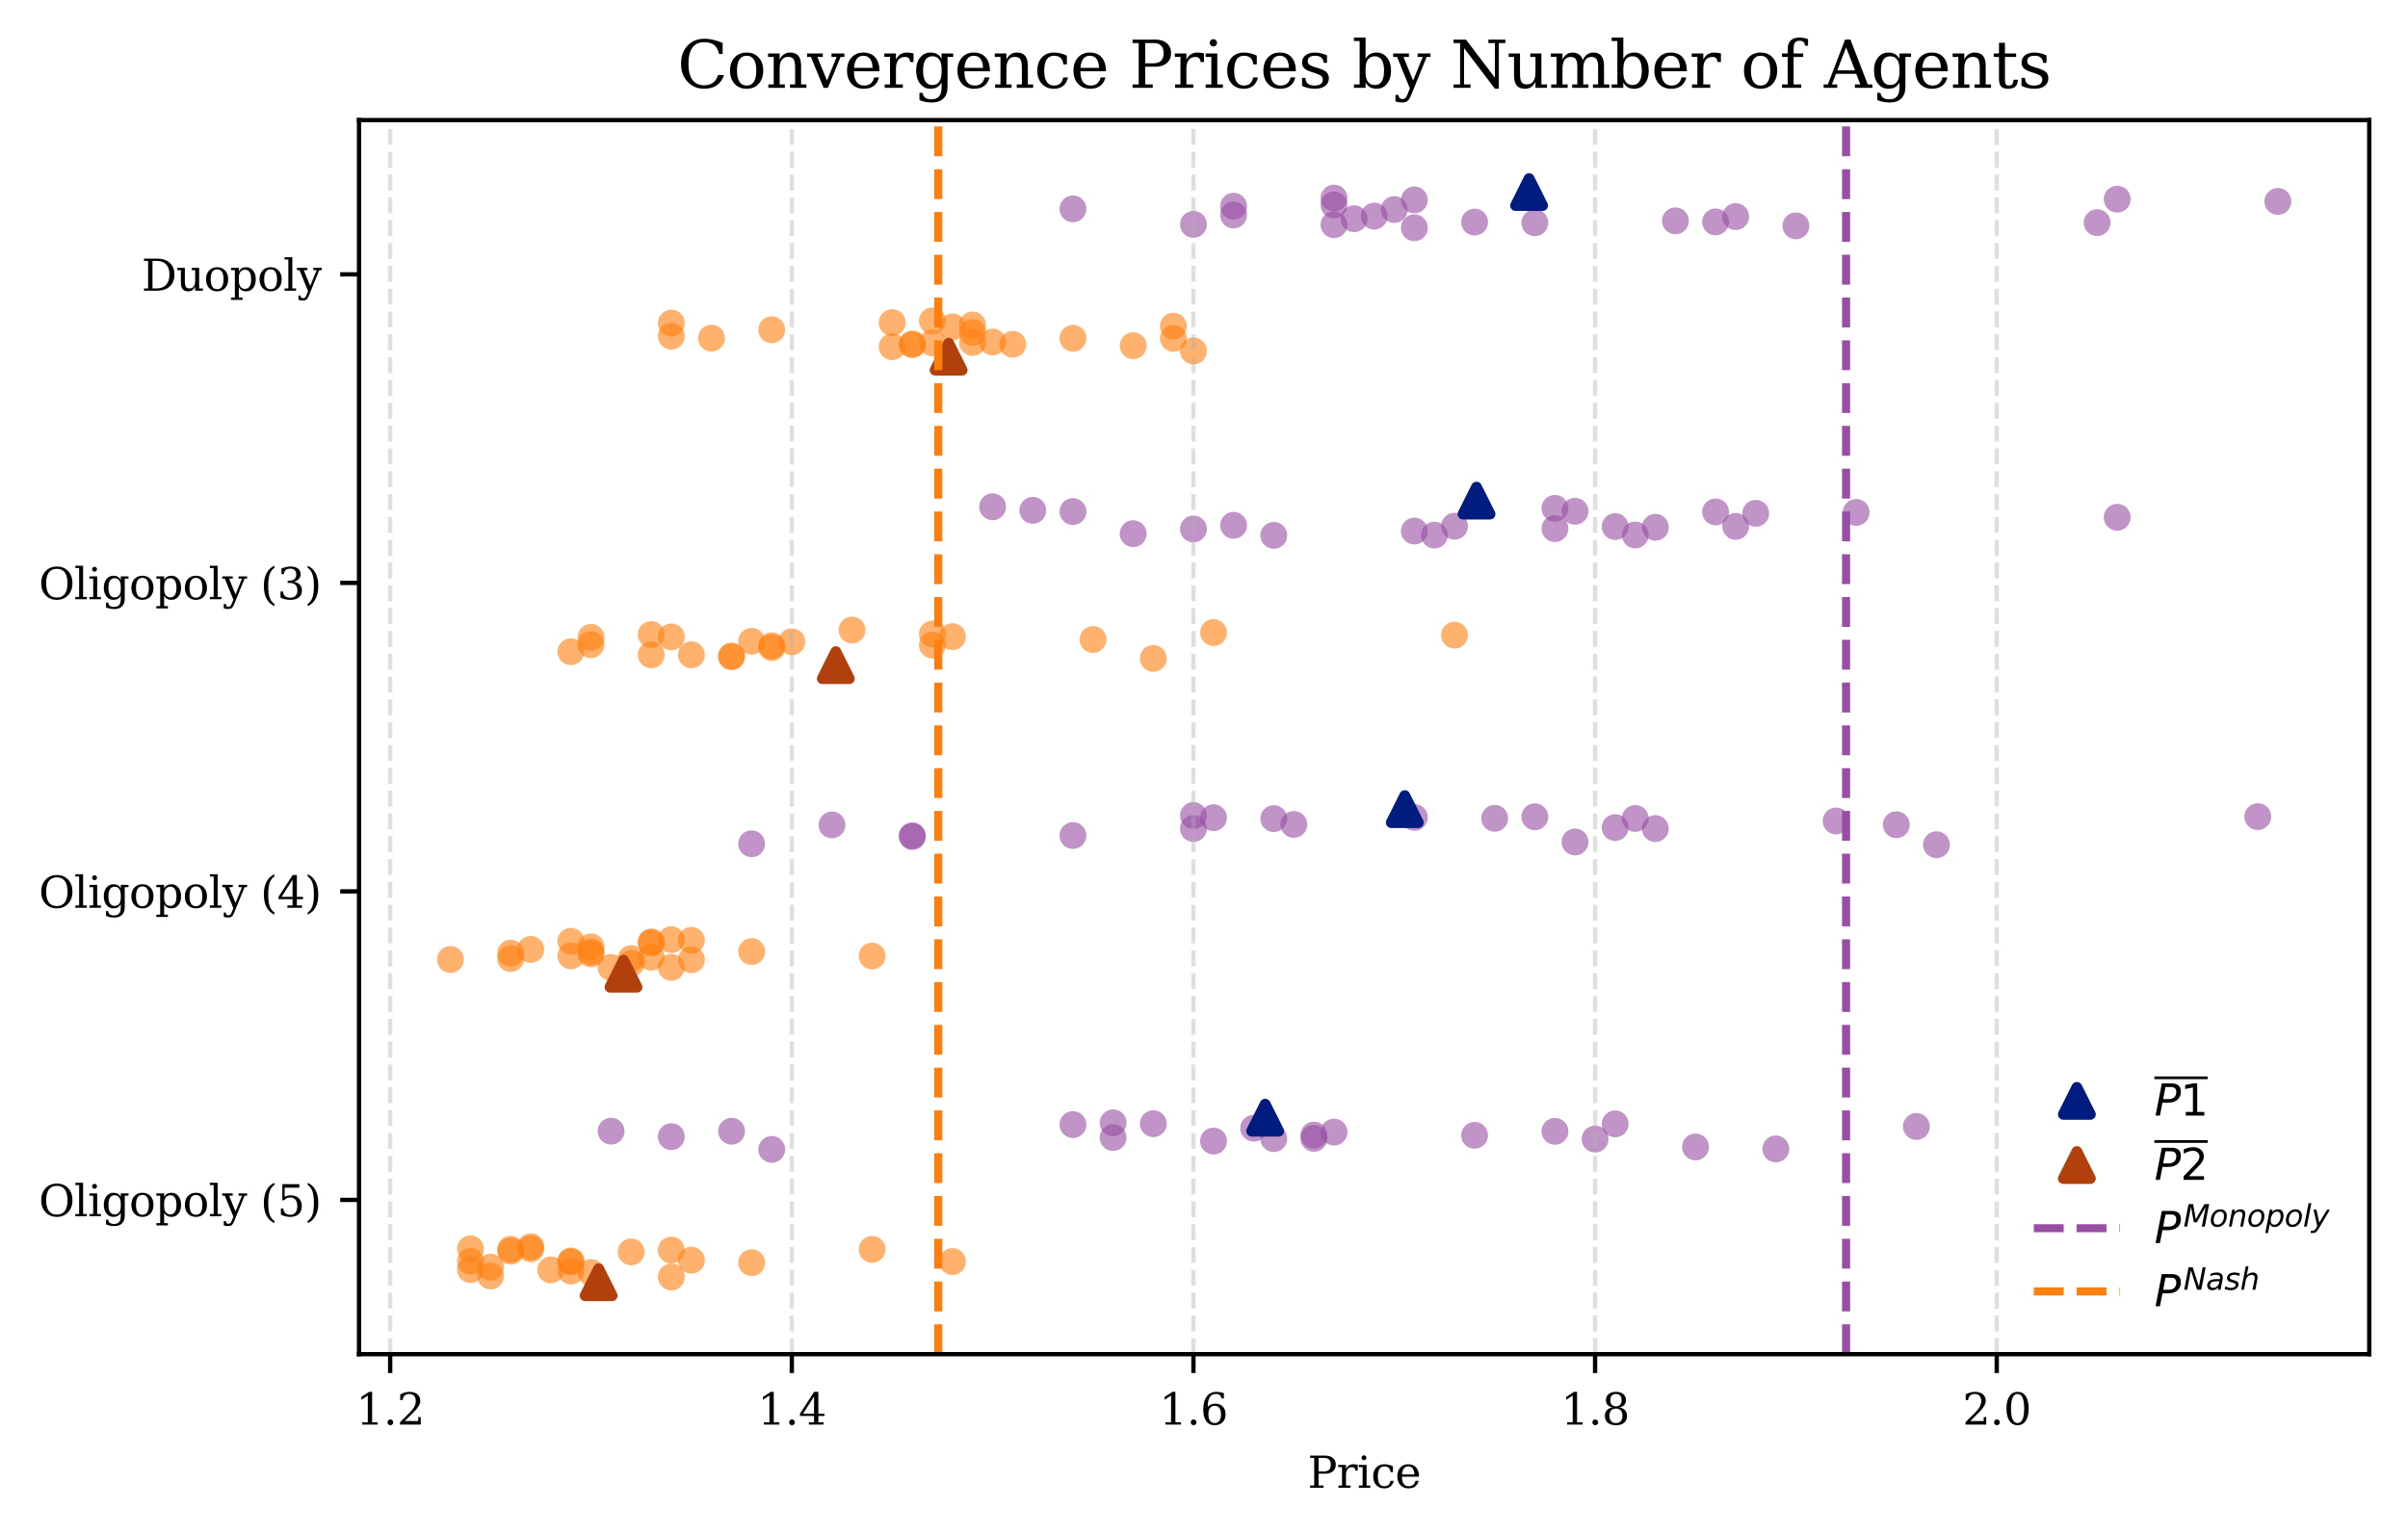 <?xml version="1.0" encoding="utf-8" standalone="no"?>
<!DOCTYPE svg PUBLIC "-//W3C//DTD SVG 1.1//EN"
  "http://www.w3.org/Graphics/SVG/1.1/DTD/svg11.dtd">
<svg xmlns:xlink="http://www.w3.org/1999/xlink" width="447.37pt" height="285.328pt" viewBox="0 0 447.37 285.328" xmlns="http://www.w3.org/2000/svg" version="1.1">
 <defs>
  <style type="text/css">*{stroke-linejoin: round; stroke-linecap: butt}</style>
 </defs>
 <g id="figure_1">
  <g id="patch_1">
   <path d="M 0 285.328 
L 447.37 285.328 
L 447.37 0 
L 0 0 
z
" style="fill: #ffffff"/>
  </g>
  <g id="axes_1">
   <g id="patch_2">
    <path d="M 66.705 251.643 
L 440.17 251.643 
L 440.17 22.318 
L 66.705 22.318 
z
" style="fill: #ffffff"/>
   </g>
   <g id="PathCollection_1">
    <defs>
     <path id="C0_0_411135407e" d="M 0 2.5 
C 0.663 2.5 1.299 2.237 1.768 1.768 
C 2.237 1.299 2.5 0.663 2.5 -0 
C 2.5 -0.663 2.237 -1.299 1.768 -1.768 
C 1.299 -2.237 0.663 -2.5 0 -2.5 
C -0.663 -2.5 -1.299 -2.237 -1.768 -1.768 
C -2.237 -1.299 -2.5 -0.663 -2.5 0 
C -2.5 0.663 -2.237 1.299 -1.768 1.768 
C -1.299 2.237 -0.663 2.5 0 2.5 
z
"/>
    </defs>
    <g clip-path="url(#p3e31229d1d)">
     <use xlink:href="#C0_0_411135407e" x="247.841" y="38.082" style="fill: #984ea3; fill-opacity: 0.6"/>
    </g>
    <g clip-path="url(#p3e31229d1d)">
     <use xlink:href="#C0_0_411135407e" x="423.194" y="37.43" style="fill: #984ea3; fill-opacity: 0.6"/>
    </g>
    <g clip-path="url(#p3e31229d1d)">
     <use xlink:href="#C0_0_411135407e" x="389.616" y="41.366" style="fill: #984ea3; fill-opacity: 0.6"/>
    </g>
    <g clip-path="url(#p3e31229d1d)">
     <use xlink:href="#C0_0_411135407e" x="229.186" y="39.957" style="fill: #984ea3; fill-opacity: 0.6"/>
    </g>
    <g clip-path="url(#p3e31229d1d)">
     <use xlink:href="#C0_0_411135407e" x="229.186" y="38.315" style="fill: #984ea3; fill-opacity: 0.6"/>
    </g>
    <g clip-path="url(#p3e31229d1d)">
     <use xlink:href="#C0_0_411135407e" x="262.765" y="42.326" style="fill: #984ea3; fill-opacity: 0.6"/>
    </g>
    <g clip-path="url(#p3e31229d1d)">
     <use xlink:href="#C0_0_411135407e" x="333.652" y="41.967" style="fill: #984ea3; fill-opacity: 0.6"/>
    </g>
    <g clip-path="url(#p3e31229d1d)">
     <use xlink:href="#C0_0_411135407e" x="393.347" y="37.006" style="fill: #984ea3; fill-opacity: 0.6"/>
    </g>
    <g clip-path="url(#p3e31229d1d)">
     <use xlink:href="#C0_0_411135407e" x="273.957" y="41.269" style="fill: #984ea3; fill-opacity: 0.6"/>
    </g>
    <g clip-path="url(#p3e31229d1d)">
     <use xlink:href="#C0_0_411135407e" x="221.725" y="41.694" style="fill: #984ea3; fill-opacity: 0.6"/>
    </g>
    <g clip-path="url(#p3e31229d1d)">
     <use xlink:href="#C0_0_411135407e" x="247.841" y="41.76" style="fill: #984ea3; fill-opacity: 0.6"/>
    </g>
    <g clip-path="url(#p3e31229d1d)">
     <use xlink:href="#C0_0_411135407e" x="199.339" y="38.81" style="fill: #984ea3; fill-opacity: 0.6"/>
    </g>
    <g clip-path="url(#p3e31229d1d)">
     <use xlink:href="#C0_0_411135407e" x="262.765" y="37.142" style="fill: #984ea3; fill-opacity: 0.6"/>
    </g>
    <g clip-path="url(#p3e31229d1d)">
     <use xlink:href="#C0_0_411135407e" x="318.728" y="41.232" style="fill: #984ea3; fill-opacity: 0.6"/>
    </g>
    <g clip-path="url(#p3e31229d1d)">
     <use xlink:href="#C0_0_411135407e" x="285.15" y="41.391" style="fill: #984ea3; fill-opacity: 0.6"/>
    </g>
    <g clip-path="url(#p3e31229d1d)">
     <use xlink:href="#C0_0_411135407e" x="322.459" y="40.25" style="fill: #984ea3; fill-opacity: 0.6"/>
    </g>
    <g clip-path="url(#p3e31229d1d)">
     <use xlink:href="#C0_0_411135407e" x="255.303" y="40.158" style="fill: #984ea3; fill-opacity: 0.6"/>
    </g>
    <g clip-path="url(#p3e31229d1d)">
     <use xlink:href="#C0_0_411135407e" x="247.841" y="36.805" style="fill: #984ea3; fill-opacity: 0.6"/>
    </g>
    <g clip-path="url(#p3e31229d1d)">
     <use xlink:href="#C0_0_411135407e" x="251.572" y="40.645" style="fill: #984ea3; fill-opacity: 0.6"/>
    </g>
    <g clip-path="url(#p3e31229d1d)">
     <use xlink:href="#C0_0_411135407e" x="259.034" y="38.94" style="fill: #984ea3; fill-opacity: 0.6"/>
    </g>
    <g clip-path="url(#p3e31229d1d)">
     <use xlink:href="#C0_0_411135407e" x="311.266" y="41.039" style="fill: #984ea3; fill-opacity: 0.6"/>
    </g>
   </g>
   <g id="PathCollection_2">
    <defs>
     <path id="C1_0_f14db34891" d="M 0 2.5 
C 0.663 2.5 1.299 2.237 1.768 1.768 
C 2.237 1.299 2.5 0.663 2.5 -0 
C 2.5 -0.663 2.237 -1.299 1.768 -1.768 
C 1.299 -2.237 0.663 -2.5 0 -2.5 
C -0.663 -2.5 -1.299 -2.237 -1.768 -1.768 
C -2.237 -1.299 -2.5 -0.663 -2.5 0 
C -2.5 0.663 -2.237 1.299 -1.768 1.768 
C -1.299 2.237 -0.663 2.5 0 2.5 
z
"/>
    </defs>
    <g clip-path="url(#p3e31229d1d)">
     <use xlink:href="#C1_0_f14db34891" x="176.954" y="60.751" style="fill: #ff7f0e; fill-opacity: 0.6"/>
    </g>
    <g clip-path="url(#p3e31229d1d)">
     <use xlink:href="#C1_0_f14db34891" x="124.721" y="60.047" style="fill: #ff7f0e; fill-opacity: 0.6"/>
    </g>
    <g clip-path="url(#p3e31229d1d)">
     <use xlink:href="#C1_0_f14db34891" x="217.994" y="62.88" style="fill: #ff7f0e; fill-opacity: 0.6"/>
    </g>
    <g clip-path="url(#p3e31229d1d)">
     <use xlink:href="#C1_0_f14db34891" x="184.415" y="63.561" style="fill: #ff7f0e; fill-opacity: 0.6"/>
    </g>
    <g clip-path="url(#p3e31229d1d)">
     <use xlink:href="#C1_0_f14db34891" x="165.761" y="59.952" style="fill: #ff7f0e; fill-opacity: 0.6"/>
    </g>
    <g clip-path="url(#p3e31229d1d)">
     <use xlink:href="#C1_0_f14db34891" x="173.223" y="63.704" style="fill: #ff7f0e; fill-opacity: 0.6"/>
    </g>
    <g clip-path="url(#p3e31229d1d)">
     <use xlink:href="#C1_0_f14db34891" x="169.492" y="63.923" style="fill: #ff7f0e; fill-opacity: 0.6"/>
    </g>
    <g clip-path="url(#p3e31229d1d)">
     <use xlink:href="#C1_0_f14db34891" x="180.684" y="63.629" style="fill: #ff7f0e; fill-opacity: 0.6"/>
    </g>
    <g clip-path="url(#p3e31229d1d)">
     <use xlink:href="#C1_0_f14db34891" x="210.532" y="64.237" style="fill: #ff7f0e; fill-opacity: 0.6"/>
    </g>
    <g clip-path="url(#p3e31229d1d)">
     <use xlink:href="#C1_0_f14db34891" x="173.223" y="59.627" style="fill: #ff7f0e; fill-opacity: 0.6"/>
    </g>
    <g clip-path="url(#p3e31229d1d)">
     <use xlink:href="#C1_0_f14db34891" x="217.994" y="60.604" style="fill: #ff7f0e; fill-opacity: 0.6"/>
    </g>
    <g clip-path="url(#p3e31229d1d)">
     <use xlink:href="#C1_0_f14db34891" x="180.684" y="61.77" style="fill: #ff7f0e; fill-opacity: 0.6"/>
    </g>
    <g clip-path="url(#p3e31229d1d)">
     <use xlink:href="#C1_0_f14db34891" x="132.183" y="62.832" style="fill: #ff7f0e; fill-opacity: 0.6"/>
    </g>
    <g clip-path="url(#p3e31229d1d)">
     <use xlink:href="#C1_0_f14db34891" x="221.725" y="65.205" style="fill: #ff7f0e; fill-opacity: 0.6"/>
    </g>
    <g clip-path="url(#p3e31229d1d)">
     <use xlink:href="#C1_0_f14db34891" x="169.492" y="64.052" style="fill: #ff7f0e; fill-opacity: 0.6"/>
    </g>
    <g clip-path="url(#p3e31229d1d)">
     <use xlink:href="#C1_0_f14db34891" x="143.375" y="61.278" style="fill: #ff7f0e; fill-opacity: 0.6"/>
    </g>
    <g clip-path="url(#p3e31229d1d)">
     <use xlink:href="#C1_0_f14db34891" x="124.721" y="62.461" style="fill: #ff7f0e; fill-opacity: 0.6"/>
    </g>
    <g clip-path="url(#p3e31229d1d)">
     <use xlink:href="#C1_0_f14db34891" x="199.339" y="62.856" style="fill: #ff7f0e; fill-opacity: 0.6"/>
    </g>
    <g clip-path="url(#p3e31229d1d)">
     <use xlink:href="#C1_0_f14db34891" x="165.761" y="64.424" style="fill: #ff7f0e; fill-opacity: 0.6"/>
    </g>
    <g clip-path="url(#p3e31229d1d)">
     <use xlink:href="#C1_0_f14db34891" x="188.146" y="63.975" style="fill: #ff7f0e; fill-opacity: 0.6"/>
    </g>
    <g clip-path="url(#p3e31229d1d)">
     <use xlink:href="#C1_0_f14db34891" x="180.684" y="60.392" style="fill: #ff7f0e; fill-opacity: 0.6"/>
    </g>
   </g>
   <g id="PathCollection_3">
    <defs>
     <path id="C2_0_6a58fb4e4f" d="M 0 2.5 
C 0.663 2.5 1.299 2.237 1.768 1.768 
C 2.237 1.299 2.5 0.663 2.5 -0 
C 2.5 -0.663 2.237 -1.299 1.768 -1.768 
C 1.299 -2.237 0.663 -2.5 0 -2.5 
C -0.663 -2.5 -1.299 -2.237 -1.768 -1.768 
C -2.237 -1.299 -2.5 -0.663 -2.5 0 
C -2.5 0.663 -2.237 1.299 -1.768 1.768 
C -1.299 2.237 -0.663 2.5 0 2.5 
z
"/>
    </defs>
    <g clip-path="url(#p3e31229d1d)">
     <use xlink:href="#C2_0_6a58fb4e4f" x="266.495" y="99.432" style="fill: #984ea3; fill-opacity: 0.6"/>
    </g>
    <g clip-path="url(#p3e31229d1d)">
     <use xlink:href="#C2_0_6a58fb4e4f" x="300.074" y="97.85" style="fill: #984ea3; fill-opacity: 0.6"/>
    </g>
    <g clip-path="url(#p3e31229d1d)">
     <use xlink:href="#C2_0_6a58fb4e4f" x="262.765" y="98.682" style="fill: #984ea3; fill-opacity: 0.6"/>
    </g>
    <g clip-path="url(#p3e31229d1d)">
     <use xlink:href="#C2_0_6a58fb4e4f" x="221.725" y="98.293" style="fill: #984ea3; fill-opacity: 0.6"/>
    </g>
    <g clip-path="url(#p3e31229d1d)">
     <use xlink:href="#C2_0_6a58fb4e4f" x="191.877" y="94.832" style="fill: #984ea3; fill-opacity: 0.6"/>
    </g>
    <g clip-path="url(#p3e31229d1d)">
     <use xlink:href="#C2_0_6a58fb4e4f" x="229.186" y="97.622" style="fill: #984ea3; fill-opacity: 0.6"/>
    </g>
    <g clip-path="url(#p3e31229d1d)">
     <use xlink:href="#C2_0_6a58fb4e4f" x="303.805" y="99.407" style="fill: #984ea3; fill-opacity: 0.6"/>
    </g>
    <g clip-path="url(#p3e31229d1d)">
     <use xlink:href="#C2_0_6a58fb4e4f" x="288.881" y="94.46" style="fill: #984ea3; fill-opacity: 0.6"/>
    </g>
    <g clip-path="url(#p3e31229d1d)">
     <use xlink:href="#C2_0_6a58fb4e4f" x="292.612" y="95.009" style="fill: #984ea3; fill-opacity: 0.6"/>
    </g>
    <g clip-path="url(#p3e31229d1d)">
     <use xlink:href="#C2_0_6a58fb4e4f" x="322.459" y="97.811" style="fill: #984ea3; fill-opacity: 0.6"/>
    </g>
    <g clip-path="url(#p3e31229d1d)">
     <use xlink:href="#C2_0_6a58fb4e4f" x="326.19" y="95.386" style="fill: #984ea3; fill-opacity: 0.6"/>
    </g>
    <g clip-path="url(#p3e31229d1d)">
     <use xlink:href="#C2_0_6a58fb4e4f" x="318.728" y="95.126" style="fill: #984ea3; fill-opacity: 0.6"/>
    </g>
    <g clip-path="url(#p3e31229d1d)">
     <use xlink:href="#C2_0_6a58fb4e4f" x="184.415" y="94.172" style="fill: #984ea3; fill-opacity: 0.6"/>
    </g>
    <g clip-path="url(#p3e31229d1d)">
     <use xlink:href="#C2_0_6a58fb4e4f" x="199.339" y="95.061" style="fill: #984ea3; fill-opacity: 0.6"/>
    </g>
    <g clip-path="url(#p3e31229d1d)">
     <use xlink:href="#C2_0_6a58fb4e4f" x="307.536" y="97.987" style="fill: #984ea3; fill-opacity: 0.6"/>
    </g>
    <g clip-path="url(#p3e31229d1d)">
     <use xlink:href="#C2_0_6a58fb4e4f" x="288.881" y="98.224" style="fill: #984ea3; fill-opacity: 0.6"/>
    </g>
    <g clip-path="url(#p3e31229d1d)">
     <use xlink:href="#C2_0_6a58fb4e4f" x="270.226" y="97.783" style="fill: #984ea3; fill-opacity: 0.6"/>
    </g>
    <g clip-path="url(#p3e31229d1d)">
     <use xlink:href="#C2_0_6a58fb4e4f" x="210.532" y="99.17" style="fill: #984ea3; fill-opacity: 0.6"/>
    </g>
    <g clip-path="url(#p3e31229d1d)">
     <use xlink:href="#C2_0_6a58fb4e4f" x="344.845" y="95.216" style="fill: #984ea3; fill-opacity: 0.6"/>
    </g>
    <g clip-path="url(#p3e31229d1d)">
     <use xlink:href="#C2_0_6a58fb4e4f" x="393.347" y="96.124" style="fill: #984ea3; fill-opacity: 0.6"/>
    </g>
    <g clip-path="url(#p3e31229d1d)">
     <use xlink:href="#C2_0_6a58fb4e4f" x="236.648" y="99.484" style="fill: #984ea3; fill-opacity: 0.6"/>
    </g>
   </g>
   <g id="PathCollection_4">
    <defs>
     <path id="C3_0_6be2dcaf2c" d="M 0 2.5 
C 0.663 2.5 1.299 2.237 1.768 1.768 
C 2.237 1.299 2.5 0.663 2.5 -0 
C 2.5 -0.663 2.237 -1.299 1.768 -1.768 
C 1.299 -2.237 0.663 -2.5 0 -2.5 
C -0.663 -2.5 -1.299 -2.237 -1.768 -1.768 
C -2.237 -1.299 -2.5 -0.663 -2.5 0 
C -2.5 0.663 -2.237 1.299 -1.768 1.768 
C -1.299 2.237 -0.663 2.5 0 2.5 
z
"/>
    </defs>
    <g clip-path="url(#p3e31229d1d)">
     <use xlink:href="#C3_0_6be2dcaf2c" x="143.375" y="120.334" style="fill: #ff7f0e; fill-opacity: 0.6"/>
    </g>
    <g clip-path="url(#p3e31229d1d)">
     <use xlink:href="#C3_0_6be2dcaf2c" x="106.066" y="121.108" style="fill: #ff7f0e; fill-opacity: 0.6"/>
    </g>
    <g clip-path="url(#p3e31229d1d)">
     <use xlink:href="#C3_0_6be2dcaf2c" x="270.226" y="118.026" style="fill: #ff7f0e; fill-opacity: 0.6"/>
    </g>
    <g clip-path="url(#p3e31229d1d)">
     <use xlink:href="#C3_0_6be2dcaf2c" x="120.99" y="117.904" style="fill: #ff7f0e; fill-opacity: 0.6"/>
    </g>
    <g clip-path="url(#p3e31229d1d)">
     <use xlink:href="#C3_0_6be2dcaf2c" x="225.455" y="117.544" style="fill: #ff7f0e; fill-opacity: 0.6"/>
    </g>
    <g clip-path="url(#p3e31229d1d)">
     <use xlink:href="#C3_0_6be2dcaf2c" x="135.913" y="121.888" style="fill: #ff7f0e; fill-opacity: 0.6"/>
    </g>
    <g clip-path="url(#p3e31229d1d)">
     <use xlink:href="#C3_0_6be2dcaf2c" x="109.797" y="119.794" style="fill: #ff7f0e; fill-opacity: 0.6"/>
    </g>
    <g clip-path="url(#p3e31229d1d)">
     <use xlink:href="#C3_0_6be2dcaf2c" x="158.299" y="117.083" style="fill: #ff7f0e; fill-opacity: 0.6"/>
    </g>
    <g clip-path="url(#p3e31229d1d)">
     <use xlink:href="#C3_0_6be2dcaf2c" x="139.644" y="119.173" style="fill: #ff7f0e; fill-opacity: 0.6"/>
    </g>
    <g clip-path="url(#p3e31229d1d)">
     <use xlink:href="#C3_0_6be2dcaf2c" x="135.913" y="122.074" style="fill: #ff7f0e; fill-opacity: 0.6"/>
    </g>
    <g clip-path="url(#p3e31229d1d)">
     <use xlink:href="#C3_0_6be2dcaf2c" x="203.07" y="118.827" style="fill: #ff7f0e; fill-opacity: 0.6"/>
    </g>
    <g clip-path="url(#p3e31229d1d)">
     <use xlink:href="#C3_0_6be2dcaf2c" x="173.223" y="119.881" style="fill: #ff7f0e; fill-opacity: 0.6"/>
    </g>
    <g clip-path="url(#p3e31229d1d)">
     <use xlink:href="#C3_0_6be2dcaf2c" x="143.375" y="120.004" style="fill: #ff7f0e; fill-opacity: 0.6"/>
    </g>
    <g clip-path="url(#p3e31229d1d)">
     <use xlink:href="#C3_0_6be2dcaf2c" x="176.954" y="118.307" style="fill: #ff7f0e; fill-opacity: 0.6"/>
    </g>
    <g clip-path="url(#p3e31229d1d)">
     <use xlink:href="#C3_0_6be2dcaf2c" x="214.263" y="122.349" style="fill: #ff7f0e; fill-opacity: 0.6"/>
    </g>
    <g clip-path="url(#p3e31229d1d)">
     <use xlink:href="#C3_0_6be2dcaf2c" x="128.452" y="121.679" style="fill: #ff7f0e; fill-opacity: 0.6"/>
    </g>
    <g clip-path="url(#p3e31229d1d)">
     <use xlink:href="#C3_0_6be2dcaf2c" x="147.106" y="119.255" style="fill: #ff7f0e; fill-opacity: 0.6"/>
    </g>
    <g clip-path="url(#p3e31229d1d)">
     <use xlink:href="#C3_0_6be2dcaf2c" x="173.223" y="117.811" style="fill: #ff7f0e; fill-opacity: 0.6"/>
    </g>
    <g clip-path="url(#p3e31229d1d)">
     <use xlink:href="#C3_0_6be2dcaf2c" x="120.99" y="121.68" style="fill: #ff7f0e; fill-opacity: 0.6"/>
    </g>
    <g clip-path="url(#p3e31229d1d)">
     <use xlink:href="#C3_0_6be2dcaf2c" x="109.797" y="118.443" style="fill: #ff7f0e; fill-opacity: 0.6"/>
    </g>
    <g clip-path="url(#p3e31229d1d)">
     <use xlink:href="#C3_0_6be2dcaf2c" x="124.721" y="118.354" style="fill: #ff7f0e; fill-opacity: 0.6"/>
    </g>
   </g>
   <g id="PathCollection_5">
    <defs>
     <path id="C4_0_33044b4bea" d="M 0 2.5 
C 0.663 2.5 1.299 2.237 1.768 1.768 
C 2.237 1.299 2.5 0.663 2.5 -0 
C 2.5 -0.663 2.237 -1.299 1.768 -1.768 
C 1.299 -2.237 0.663 -2.5 0 -2.5 
C -0.663 -2.5 -1.299 -2.237 -1.768 -1.768 
C -2.237 -1.299 -2.5 -0.663 -2.5 0 
C -2.5 0.663 -2.237 1.299 -1.768 1.768 
C -1.299 2.237 -0.663 2.5 0 2.5 
z
"/>
    </defs>
    <g clip-path="url(#p3e31229d1d)">
     <use xlink:href="#C4_0_33044b4bea" x="221.725" y="151.539" style="fill: #984ea3; fill-opacity: 0.6"/>
    </g>
    <g clip-path="url(#p3e31229d1d)">
     <use xlink:href="#C4_0_33044b4bea" x="221.725" y="153.96" style="fill: #984ea3; fill-opacity: 0.6"/>
    </g>
    <g clip-path="url(#p3e31229d1d)">
     <use xlink:href="#C4_0_33044b4bea" x="240.379" y="153.199" style="fill: #984ea3; fill-opacity: 0.6"/>
    </g>
    <g clip-path="url(#p3e31229d1d)">
     <use xlink:href="#C4_0_33044b4bea" x="285.15" y="151.784" style="fill: #984ea3; fill-opacity: 0.6"/>
    </g>
    <g clip-path="url(#p3e31229d1d)">
     <use xlink:href="#C4_0_33044b4bea" x="307.536" y="153.97" style="fill: #984ea3; fill-opacity: 0.6"/>
    </g>
    <g clip-path="url(#p3e31229d1d)">
     <use xlink:href="#C4_0_33044b4bea" x="419.463" y="151.751" style="fill: #984ea3; fill-opacity: 0.6"/>
    </g>
    <g clip-path="url(#p3e31229d1d)">
     <use xlink:href="#C4_0_33044b4bea" x="169.492" y="155.297" style="fill: #984ea3; fill-opacity: 0.6"/>
    </g>
    <g clip-path="url(#p3e31229d1d)">
     <use xlink:href="#C4_0_33044b4bea" x="169.492" y="155.453" style="fill: #984ea3; fill-opacity: 0.6"/>
    </g>
    <g clip-path="url(#p3e31229d1d)">
     <use xlink:href="#C4_0_33044b4bea" x="352.307" y="153.253" style="fill: #984ea3; fill-opacity: 0.6"/>
    </g>
    <g clip-path="url(#p3e31229d1d)">
     <use xlink:href="#C4_0_33044b4bea" x="292.612" y="156.466" style="fill: #984ea3; fill-opacity: 0.6"/>
    </g>
    <g clip-path="url(#p3e31229d1d)">
     <use xlink:href="#C4_0_33044b4bea" x="277.688" y="152.061" style="fill: #984ea3; fill-opacity: 0.6"/>
    </g>
    <g clip-path="url(#p3e31229d1d)">
     <use xlink:href="#C4_0_33044b4bea" x="341.114" y="152.561" style="fill: #984ea3; fill-opacity: 0.6"/>
    </g>
    <g clip-path="url(#p3e31229d1d)">
     <use xlink:href="#C4_0_33044b4bea" x="154.568" y="153.294" style="fill: #984ea3; fill-opacity: 0.6"/>
    </g>
    <g clip-path="url(#p3e31229d1d)">
     <use xlink:href="#C4_0_33044b4bea" x="359.768" y="156.973" style="fill: #984ea3; fill-opacity: 0.6"/>
    </g>
    <g clip-path="url(#p3e31229d1d)">
     <use xlink:href="#C4_0_33044b4bea" x="199.339" y="155.26" style="fill: #984ea3; fill-opacity: 0.6"/>
    </g>
    <g clip-path="url(#p3e31229d1d)">
     <use xlink:href="#C4_0_33044b4bea" x="262.765" y="151.904" style="fill: #984ea3; fill-opacity: 0.6"/>
    </g>
    <g clip-path="url(#p3e31229d1d)">
     <use xlink:href="#C4_0_33044b4bea" x="225.455" y="151.949" style="fill: #984ea3; fill-opacity: 0.6"/>
    </g>
    <g clip-path="url(#p3e31229d1d)">
     <use xlink:href="#C4_0_33044b4bea" x="139.644" y="156.793" style="fill: #984ea3; fill-opacity: 0.6"/>
    </g>
    <g clip-path="url(#p3e31229d1d)">
     <use xlink:href="#C4_0_33044b4bea" x="236.648" y="152.121" style="fill: #984ea3; fill-opacity: 0.6"/>
    </g>
    <g clip-path="url(#p3e31229d1d)">
     <use xlink:href="#C4_0_33044b4bea" x="303.805" y="152.089" style="fill: #984ea3; fill-opacity: 0.6"/>
    </g>
    <g clip-path="url(#p3e31229d1d)">
     <use xlink:href="#C4_0_33044b4bea" x="300.074" y="153.786" style="fill: #984ea3; fill-opacity: 0.6"/>
    </g>
   </g>
   <g id="PathCollection_6">
    <defs>
     <path id="C5_0_749eb6d316" d="M 0 2.5 
C 0.663 2.5 1.299 2.237 1.768 1.768 
C 2.237 1.299 2.5 0.663 2.5 -0 
C 2.5 -0.663 2.237 -1.299 1.768 -1.768 
C 1.299 -2.237 0.663 -2.5 0 -2.5 
C -0.663 -2.5 -1.299 -2.237 -1.768 -1.768 
C -2.237 -1.299 -2.5 -0.663 -2.5 0 
C -2.5 0.663 -2.237 1.299 -1.768 1.768 
C -1.299 2.237 -0.663 2.5 0 2.5 
z
"/>
    </defs>
    <g clip-path="url(#p3e31229d1d)">
     <use xlink:href="#C5_0_749eb6d316" x="124.721" y="174.614" style="fill: #ff7f0e; fill-opacity: 0.6"/>
    </g>
    <g clip-path="url(#p3e31229d1d)">
     <use xlink:href="#C5_0_749eb6d316" x="94.873" y="177.114" style="fill: #ff7f0e; fill-opacity: 0.6"/>
    </g>
    <g clip-path="url(#p3e31229d1d)">
     <use xlink:href="#C5_0_749eb6d316" x="120.99" y="177.874" style="fill: #ff7f0e; fill-opacity: 0.6"/>
    </g>
    <g clip-path="url(#p3e31229d1d)">
     <use xlink:href="#C5_0_749eb6d316" x="124.721" y="179.763" style="fill: #ff7f0e; fill-opacity: 0.6"/>
    </g>
    <g clip-path="url(#p3e31229d1d)">
     <use xlink:href="#C5_0_749eb6d316" x="106.066" y="174.92" style="fill: #ff7f0e; fill-opacity: 0.6"/>
    </g>
    <g clip-path="url(#p3e31229d1d)">
     <use xlink:href="#C5_0_749eb6d316" x="128.452" y="174.738" style="fill: #ff7f0e; fill-opacity: 0.6"/>
    </g>
    <g clip-path="url(#p3e31229d1d)">
     <use xlink:href="#C5_0_749eb6d316" x="109.797" y="175.942" style="fill: #ff7f0e; fill-opacity: 0.6"/>
    </g>
    <g clip-path="url(#p3e31229d1d)">
     <use xlink:href="#C5_0_749eb6d316" x="113.528" y="179.779" style="fill: #ff7f0e; fill-opacity: 0.6"/>
    </g>
    <g clip-path="url(#p3e31229d1d)">
     <use xlink:href="#C5_0_749eb6d316" x="120.99" y="175.02" style="fill: #ff7f0e; fill-opacity: 0.6"/>
    </g>
    <g clip-path="url(#p3e31229d1d)">
     <use xlink:href="#C5_0_749eb6d316" x="128.452" y="178.348" style="fill: #ff7f0e; fill-opacity: 0.6"/>
    </g>
    <g clip-path="url(#p3e31229d1d)">
     <use xlink:href="#C5_0_749eb6d316" x="109.797" y="177.256" style="fill: #ff7f0e; fill-opacity: 0.6"/>
    </g>
    <g clip-path="url(#p3e31229d1d)">
     <use xlink:href="#C5_0_749eb6d316" x="109.797" y="176.893" style="fill: #ff7f0e; fill-opacity: 0.6"/>
    </g>
    <g clip-path="url(#p3e31229d1d)">
     <use xlink:href="#C5_0_749eb6d316" x="117.259" y="178.13" style="fill: #ff7f0e; fill-opacity: 0.6"/>
    </g>
    <g clip-path="url(#p3e31229d1d)">
     <use xlink:href="#C5_0_749eb6d316" x="106.066" y="177.629" style="fill: #ff7f0e; fill-opacity: 0.6"/>
    </g>
    <g clip-path="url(#p3e31229d1d)">
     <use xlink:href="#C5_0_749eb6d316" x="139.644" y="176.825" style="fill: #ff7f0e; fill-opacity: 0.6"/>
    </g>
    <g clip-path="url(#p3e31229d1d)">
     <use xlink:href="#C5_0_749eb6d316" x="162.03" y="177.652" style="fill: #ff7f0e; fill-opacity: 0.6"/>
    </g>
    <g clip-path="url(#p3e31229d1d)">
     <use xlink:href="#C5_0_749eb6d316" x="83.681" y="178.297" style="fill: #ff7f0e; fill-opacity: 0.6"/>
    </g>
    <g clip-path="url(#p3e31229d1d)">
     <use xlink:href="#C5_0_749eb6d316" x="94.873" y="178.128" style="fill: #ff7f0e; fill-opacity: 0.6"/>
    </g>
    <g clip-path="url(#p3e31229d1d)">
     <use xlink:href="#C5_0_749eb6d316" x="120.99" y="175.208" style="fill: #ff7f0e; fill-opacity: 0.6"/>
    </g>
    <g clip-path="url(#p3e31229d1d)">
     <use xlink:href="#C5_0_749eb6d316" x="98.604" y="176.426" style="fill: #ff7f0e; fill-opacity: 0.6"/>
    </g>
    <g clip-path="url(#p3e31229d1d)">
     <use xlink:href="#C5_0_749eb6d316" x="117.259" y="179.014" style="fill: #ff7f0e; fill-opacity: 0.6"/>
    </g>
   </g>
   <g id="PathCollection_7">
    <defs>
     <path id="C6_0_9a7dd5c735" d="M 0 2.5 
C 0.663 2.5 1.299 2.237 1.768 1.768 
C 2.237 1.299 2.5 0.663 2.5 -0 
C 2.5 -0.663 2.237 -1.299 1.768 -1.768 
C 1.299 -2.237 0.663 -2.5 0 -2.5 
C -0.663 -2.5 -1.299 -2.237 -1.768 -1.768 
C -2.237 -1.299 -2.5 -0.663 -2.5 0 
C -2.5 0.663 -2.237 1.299 -1.768 1.768 
C -1.299 2.237 -0.663 2.5 0 2.5 
z
"/>
    </defs>
    <g clip-path="url(#p3e31229d1d)">
     <use xlink:href="#C6_0_9a7dd5c735" x="300.074" y="208.843" style="fill: #984ea3; fill-opacity: 0.6"/>
    </g>
    <g clip-path="url(#p3e31229d1d)">
     <use xlink:href="#C6_0_9a7dd5c735" x="199.339" y="208.973" style="fill: #984ea3; fill-opacity: 0.6"/>
    </g>
    <g clip-path="url(#p3e31229d1d)">
     <use xlink:href="#C6_0_9a7dd5c735" x="314.997" y="213.136" style="fill: #984ea3; fill-opacity: 0.6"/>
    </g>
    <g clip-path="url(#p3e31229d1d)">
     <use xlink:href="#C6_0_9a7dd5c735" x="296.343" y="211.666" style="fill: #984ea3; fill-opacity: 0.6"/>
    </g>
    <g clip-path="url(#p3e31229d1d)">
     <use xlink:href="#C6_0_9a7dd5c735" x="247.841" y="210.379" style="fill: #984ea3; fill-opacity: 0.6"/>
    </g>
    <g clip-path="url(#p3e31229d1d)">
     <use xlink:href="#C6_0_9a7dd5c735" x="356.037" y="209.327" style="fill: #984ea3; fill-opacity: 0.6"/>
    </g>
    <g clip-path="url(#p3e31229d1d)">
     <use xlink:href="#C6_0_9a7dd5c735" x="206.801" y="208.652" style="fill: #984ea3; fill-opacity: 0.6"/>
    </g>
    <g clip-path="url(#p3e31229d1d)">
     <use xlink:href="#C6_0_9a7dd5c735" x="143.375" y="213.591" style="fill: #984ea3; fill-opacity: 0.6"/>
    </g>
    <g clip-path="url(#p3e31229d1d)">
     <use xlink:href="#C6_0_9a7dd5c735" x="273.957" y="210.975" style="fill: #984ea3; fill-opacity: 0.6"/>
    </g>
    <g clip-path="url(#p3e31229d1d)">
     <use xlink:href="#C6_0_9a7dd5c735" x="206.801" y="211.385" style="fill: #984ea3; fill-opacity: 0.6"/>
    </g>
    <g clip-path="url(#p3e31229d1d)">
     <use xlink:href="#C6_0_9a7dd5c735" x="244.11" y="211.541" style="fill: #984ea3; fill-opacity: 0.6"/>
    </g>
    <g clip-path="url(#p3e31229d1d)">
     <use xlink:href="#C6_0_9a7dd5c735" x="236.648" y="211.582" style="fill: #984ea3; fill-opacity: 0.6"/>
    </g>
    <g clip-path="url(#p3e31229d1d)">
     <use xlink:href="#C6_0_9a7dd5c735" x="113.528" y="210.197" style="fill: #984ea3; fill-opacity: 0.6"/>
    </g>
    <g clip-path="url(#p3e31229d1d)">
     <use xlink:href="#C6_0_9a7dd5c735" x="135.913" y="210.212" style="fill: #984ea3; fill-opacity: 0.6"/>
    </g>
    <g clip-path="url(#p3e31229d1d)">
     <use xlink:href="#C6_0_9a7dd5c735" x="214.263" y="208.811" style="fill: #984ea3; fill-opacity: 0.6"/>
    </g>
    <g clip-path="url(#p3e31229d1d)">
     <use xlink:href="#C6_0_9a7dd5c735" x="232.917" y="209.646" style="fill: #984ea3; fill-opacity: 0.6"/>
    </g>
    <g clip-path="url(#p3e31229d1d)">
     <use xlink:href="#C6_0_9a7dd5c735" x="329.921" y="213.498" style="fill: #984ea3; fill-opacity: 0.6"/>
    </g>
    <g clip-path="url(#p3e31229d1d)">
     <use xlink:href="#C6_0_9a7dd5c735" x="288.881" y="210.231" style="fill: #984ea3; fill-opacity: 0.6"/>
    </g>
    <g clip-path="url(#p3e31229d1d)">
     <use xlink:href="#C6_0_9a7dd5c735" x="124.721" y="211.22" style="fill: #984ea3; fill-opacity: 0.6"/>
    </g>
    <g clip-path="url(#p3e31229d1d)">
     <use xlink:href="#C6_0_9a7dd5c735" x="225.455" y="212.041" style="fill: #984ea3; fill-opacity: 0.6"/>
    </g>
    <g clip-path="url(#p3e31229d1d)">
     <use xlink:href="#C6_0_9a7dd5c735" x="244.11" y="210.931" style="fill: #984ea3; fill-opacity: 0.6"/>
    </g>
   </g>
   <g id="PathCollection_8">
    <defs>
     <path id="C7_0_f7512ceec2" d="M 0 2.5 
C 0.663 2.5 1.299 2.237 1.768 1.768 
C 2.237 1.299 2.5 0.663 2.5 -0 
C 2.5 -0.663 2.237 -1.299 1.768 -1.768 
C 1.299 -2.237 0.663 -2.5 0 -2.5 
C -0.663 -2.5 -1.299 -2.237 -1.768 -1.768 
C -2.237 -1.299 -2.5 -0.663 -2.5 0 
C -2.5 0.663 -2.237 1.299 -1.768 1.768 
C -1.299 2.237 -0.663 2.5 0 2.5 
z
"/>
    </defs>
    <g clip-path="url(#p3e31229d1d)">
     <use xlink:href="#C7_0_f7512ceec2" x="128.452" y="234.173" style="fill: #ff7f0e; fill-opacity: 0.6"/>
    </g>
    <g clip-path="url(#p3e31229d1d)">
     <use xlink:href="#C7_0_f7512ceec2" x="117.259" y="232.636" style="fill: #ff7f0e; fill-opacity: 0.6"/>
    </g>
    <g clip-path="url(#p3e31229d1d)">
     <use xlink:href="#C7_0_f7512ceec2" x="176.954" y="234.434" style="fill: #ff7f0e; fill-opacity: 0.6"/>
    </g>
    <g clip-path="url(#p3e31229d1d)">
     <use xlink:href="#C7_0_f7512ceec2" x="124.721" y="232.294" style="fill: #ff7f0e; fill-opacity: 0.6"/>
    </g>
    <g clip-path="url(#p3e31229d1d)">
     <use xlink:href="#C7_0_f7512ceec2" x="109.797" y="236.469" style="fill: #ff7f0e; fill-opacity: 0.6"/>
    </g>
    <g clip-path="url(#p3e31229d1d)">
     <use xlink:href="#C7_0_f7512ceec2" x="102.335" y="235.974" style="fill: #ff7f0e; fill-opacity: 0.6"/>
    </g>
    <g clip-path="url(#p3e31229d1d)">
     <use xlink:href="#C7_0_f7512ceec2" x="106.066" y="236.197" style="fill: #ff7f0e; fill-opacity: 0.6"/>
    </g>
    <g clip-path="url(#p3e31229d1d)">
     <use xlink:href="#C7_0_f7512ceec2" x="87.412" y="234.37" style="fill: #ff7f0e; fill-opacity: 0.6"/>
    </g>
    <g clip-path="url(#p3e31229d1d)">
     <use xlink:href="#C7_0_f7512ceec2" x="124.721" y="237.286" style="fill: #ff7f0e; fill-opacity: 0.6"/>
    </g>
    <g clip-path="url(#p3e31229d1d)">
     <use xlink:href="#C7_0_f7512ceec2" x="139.644" y="234.636" style="fill: #ff7f0e; fill-opacity: 0.6"/>
    </g>
    <g clip-path="url(#p3e31229d1d)">
     <use xlink:href="#C7_0_f7512ceec2" x="94.873" y="232.142" style="fill: #ff7f0e; fill-opacity: 0.6"/>
    </g>
    <g clip-path="url(#p3e31229d1d)">
     <use xlink:href="#C7_0_f7512ceec2" x="162.03" y="232.163" style="fill: #ff7f0e; fill-opacity: 0.6"/>
    </g>
    <g clip-path="url(#p3e31229d1d)">
     <use xlink:href="#C7_0_f7512ceec2" x="87.412" y="235.924" style="fill: #ff7f0e; fill-opacity: 0.6"/>
    </g>
    <g clip-path="url(#p3e31229d1d)">
     <use xlink:href="#C7_0_f7512ceec2" x="98.604" y="231.671" style="fill: #ff7f0e; fill-opacity: 0.6"/>
    </g>
    <g clip-path="url(#p3e31229d1d)">
     <use xlink:href="#C7_0_f7512ceec2" x="91.142" y="235.479" style="fill: #ff7f0e; fill-opacity: 0.6"/>
    </g>
    <g clip-path="url(#p3e31229d1d)">
     <use xlink:href="#C7_0_f7512ceec2" x="98.604" y="232.05" style="fill: #ff7f0e; fill-opacity: 0.6"/>
    </g>
    <g clip-path="url(#p3e31229d1d)">
     <use xlink:href="#C7_0_f7512ceec2" x="106.066" y="234.315" style="fill: #ff7f0e; fill-opacity: 0.6"/>
    </g>
    <g clip-path="url(#p3e31229d1d)">
     <use xlink:href="#C7_0_f7512ceec2" x="106.066" y="234.495" style="fill: #ff7f0e; fill-opacity: 0.6"/>
    </g>
    <g clip-path="url(#p3e31229d1d)">
     <use xlink:href="#C7_0_f7512ceec2" x="94.873" y="232.502" style="fill: #ff7f0e; fill-opacity: 0.6"/>
    </g>
    <g clip-path="url(#p3e31229d1d)">
     <use xlink:href="#C7_0_f7512ceec2" x="87.412" y="232.077" style="fill: #ff7f0e; fill-opacity: 0.6"/>
    </g>
    <g clip-path="url(#p3e31229d1d)">
     <use xlink:href="#C7_0_f7512ceec2" x="91.142" y="237.105" style="fill: #ff7f0e; fill-opacity: 0.6"/>
    </g>
   </g>
   <g id="matplotlib.axis_1">
    <g id="xtick_1">
     <g id="line2d_1">
      <path d="M 72.488 251.643 
L 72.488 22.318 
" clip-path="url(#p3e31229d1d)" style="fill: none; stroke-dasharray: 2.96,1.28; stroke-dashoffset: 0; stroke: #b0b0b0; stroke-opacity: 0.4; stroke-width: 0.8"/>
     </g>
     <g id="line2d_2">
      <defs>
       <path id="me76bbe03ef" d="M 0 0 
L 0 3.5 
" style="stroke: #000000; stroke-width: 0.8"/>
      </defs>
      <g>
       <use xlink:href="#me76bbe03ef" x="72.488" y="251.643" style="stroke: #000000; stroke-width: 0.8"/>
      </g>
     </g>
     <g id="text_1">
      <!-- 1.2 -->
      <g transform="translate(66.127 264.722) scale(0.08 -0.08)">
       <defs>
        <path id="DejaVuSerif-31" d="M 909 0 
L 909 331 
L 1722 331 
L 1722 4213 
L 781 3603 
L 781 4013 
L 1919 4750 
L 2350 4750 
L 2350 331 
L 3163 331 
L 3163 0 
L 909 0 
z
" transform="scale(0.016)"/>
        <path id="DejaVuSerif-2e" d="M 603 325 
Q 603 500 722 622 
Q 841 744 1019 744 
Q 1191 744 1312 622 
Q 1434 500 1434 325 
Q 1434 153 1312 31 
Q 1191 -91 1019 -91 
Q 841 -91 722 29 
Q 603 150 603 325 
z
" transform="scale(0.016)"/>
        <path id="DejaVuSerif-32" d="M 819 3553 
L 469 3553 
L 469 4384 
Q 803 4563 1142 4656 
Q 1481 4750 1806 4750 
Q 2534 4750 2956 4397 
Q 3378 4044 3378 3438 
Q 3378 2753 2422 1800 
Q 2347 1728 2309 1691 
L 1131 513 
L 3078 513 
L 3078 1088 
L 3444 1088 
L 3444 0 
L 434 0 
L 434 341 
L 1850 1753 
Q 2319 2222 2519 2614 
Q 2719 3006 2719 3438 
Q 2719 3909 2473 4175 
Q 2228 4441 1797 4441 
Q 1350 4441 1106 4219 
Q 863 3997 819 3553 
z
" transform="scale(0.016)"/>
       </defs>
       <use xlink:href="#DejaVuSerif-31"/>
       <use xlink:href="#DejaVuSerif-2e" transform="translate(63.623 0)"/>
       <use xlink:href="#DejaVuSerif-32" transform="translate(95.41 0)"/>
      </g>
     </g>
    </g>
    <g id="xtick_2">
     <g id="line2d_3">
      <path d="M 147.106 251.643 
L 147.106 22.318 
" clip-path="url(#p3e31229d1d)" style="fill: none; stroke-dasharray: 2.96,1.28; stroke-dashoffset: 0; stroke: #b0b0b0; stroke-opacity: 0.4; stroke-width: 0.8"/>
     </g>
     <g id="line2d_4">
      <g>
       <use xlink:href="#me76bbe03ef" x="147.106" y="251.643" style="stroke: #000000; stroke-width: 0.8"/>
      </g>
     </g>
     <g id="text_2">
      <!-- 1.4 -->
      <g transform="translate(140.745 264.722) scale(0.08 -0.08)">
       <defs>
        <path id="DejaVuSerif-34" d="M 2234 1581 
L 2234 4063 
L 641 1581 
L 2234 1581 
z
M 3609 0 
L 1484 0 
L 1484 331 
L 2234 331 
L 2234 1247 
L 197 1247 
L 197 1588 
L 2241 4750 
L 2859 4750 
L 2859 1581 
L 3750 1581 
L 3750 1247 
L 2859 1247 
L 2859 331 
L 3609 331 
L 3609 0 
z
" transform="scale(0.016)"/>
       </defs>
       <use xlink:href="#DejaVuSerif-31"/>
       <use xlink:href="#DejaVuSerif-2e" transform="translate(63.623 0)"/>
       <use xlink:href="#DejaVuSerif-34" transform="translate(95.41 0)"/>
      </g>
     </g>
    </g>
    <g id="xtick_3">
     <g id="line2d_5">
      <path d="M 221.725 251.643 
L 221.725 22.318 
" clip-path="url(#p3e31229d1d)" style="fill: none; stroke-dasharray: 2.96,1.28; stroke-dashoffset: 0; stroke: #b0b0b0; stroke-opacity: 0.4; stroke-width: 0.8"/>
     </g>
     <g id="line2d_6">
      <g>
       <use xlink:href="#me76bbe03ef" x="221.725" y="251.643" style="stroke: #000000; stroke-width: 0.8"/>
      </g>
     </g>
     <g id="text_3">
      <!-- 1.6 -->
      <g transform="translate(215.363 264.722) scale(0.08 -0.08)">
       <defs>
        <path id="DejaVuSerif-36" d="M 2094 219 
Q 2534 219 2771 542 
Q 3009 866 3009 1472 
Q 3009 2078 2771 2401 
Q 2534 2725 2094 2725 
Q 1647 2725 1412 2412 
Q 1178 2100 1178 1509 
Q 1178 888 1415 553 
Q 1653 219 2094 219 
z
M 1075 2569 
Q 1288 2803 1556 2918 
Q 1825 3034 2163 3034 
Q 2859 3034 3264 2615 
Q 3669 2197 3669 1472 
Q 3669 763 3233 336 
Q 2797 -91 2069 -91 
Q 1278 -91 853 498 
Q 428 1088 428 2181 
Q 428 3406 931 4078 
Q 1434 4750 2350 4750 
Q 2597 4750 2869 4703 
Q 3141 4656 3425 4563 
L 3425 3794 
L 3072 3794 
Q 3034 4109 2831 4275 
Q 2628 4441 2284 4441 
Q 1678 4441 1381 3981 
Q 1084 3522 1075 2569 
z
" transform="scale(0.016)"/>
       </defs>
       <use xlink:href="#DejaVuSerif-31"/>
       <use xlink:href="#DejaVuSerif-2e" transform="translate(63.623 0)"/>
       <use xlink:href="#DejaVuSerif-36" transform="translate(95.41 0)"/>
      </g>
     </g>
    </g>
    <g id="xtick_4">
     <g id="line2d_7">
      <path d="M 296.343 251.643 
L 296.343 22.318 
" clip-path="url(#p3e31229d1d)" style="fill: none; stroke-dasharray: 2.96,1.28; stroke-dashoffset: 0; stroke: #b0b0b0; stroke-opacity: 0.4; stroke-width: 0.8"/>
     </g>
     <g id="line2d_8">
      <g>
       <use xlink:href="#me76bbe03ef" x="296.343" y="251.643" style="stroke: #000000; stroke-width: 0.8"/>
      </g>
     </g>
     <g id="text_4">
      <!-- 1.8 -->
      <g transform="translate(289.982 264.722) scale(0.08 -0.08)">
       <defs>
        <path id="DejaVuSerif-38" d="M 2981 1275 
Q 2981 1775 2732 2051 
Q 2484 2328 2034 2328 
Q 1584 2328 1336 2051 
Q 1088 1775 1088 1275 
Q 1088 772 1336 495 
Q 1584 219 2034 219 
Q 2484 219 2732 495 
Q 2981 772 2981 1275 
z
M 2853 3541 
Q 2853 3966 2637 4203 
Q 2422 4441 2034 4441 
Q 1650 4441 1433 4203 
Q 1216 3966 1216 3541 
Q 1216 3113 1433 2875 
Q 1650 2638 2034 2638 
Q 2422 2638 2637 2875 
Q 2853 3113 2853 3541 
z
M 2516 2484 
Q 3047 2413 3344 2092 
Q 3641 1772 3641 1275 
Q 3641 619 3225 264 
Q 2809 -91 2034 -91 
Q 1263 -91 845 264 
Q 428 619 428 1275 
Q 428 1772 725 2092 
Q 1022 2413 1556 2484 
Q 1084 2569 832 2842 
Q 581 3116 581 3541 
Q 581 4103 968 4426 
Q 1356 4750 2034 4750 
Q 2713 4750 3100 4426 
Q 3488 4103 3488 3541 
Q 3488 3116 3236 2842 
Q 2984 2569 2516 2484 
z
" transform="scale(0.016)"/>
       </defs>
       <use xlink:href="#DejaVuSerif-31"/>
       <use xlink:href="#DejaVuSerif-2e" transform="translate(63.623 0)"/>
       <use xlink:href="#DejaVuSerif-38" transform="translate(95.41 0)"/>
      </g>
     </g>
    </g>
    <g id="xtick_5">
     <g id="line2d_9">
      <path d="M 370.961 251.643 
L 370.961 22.318 
" clip-path="url(#p3e31229d1d)" style="fill: none; stroke-dasharray: 2.96,1.28; stroke-dashoffset: 0; stroke: #b0b0b0; stroke-opacity: 0.4; stroke-width: 0.8"/>
     </g>
     <g id="line2d_10">
      <g>
       <use xlink:href="#me76bbe03ef" x="370.961" y="251.643" style="stroke: #000000; stroke-width: 0.8"/>
      </g>
     </g>
     <g id="text_5">
      <!-- 2.0 -->
      <g transform="translate(364.6 264.722) scale(0.08 -0.08)">
       <defs>
        <path id="DejaVuSerif-30" d="M 2034 219 
Q 2513 219 2750 744 
Q 2988 1269 2988 2328 
Q 2988 3391 2750 3916 
Q 2513 4441 2034 4441 
Q 1556 4441 1318 3916 
Q 1081 3391 1081 2328 
Q 1081 1269 1318 744 
Q 1556 219 2034 219 
z
M 2034 -91 
Q 1275 -91 848 546 
Q 422 1184 422 2328 
Q 422 3475 848 4112 
Q 1275 4750 2034 4750 
Q 2797 4750 3222 4112 
Q 3647 3475 3647 2328 
Q 3647 1184 3222 546 
Q 2797 -91 2034 -91 
z
" transform="scale(0.016)"/>
       </defs>
       <use xlink:href="#DejaVuSerif-32"/>
       <use xlink:href="#DejaVuSerif-2e" transform="translate(63.623 0)"/>
       <use xlink:href="#DejaVuSerif-30" transform="translate(95.41 0)"/>
      </g>
     </g>
    </g>
    <g id="text_6">
     <!-- Price -->
     <g transform="translate(242.947 276.464) scale(0.08 -0.08)">
      <defs>
       <path id="DejaVuSerif-50" d="M 1581 2375 
L 2406 2375 
Q 2872 2375 3115 2626 
Q 3359 2878 3359 3353 
Q 3359 3831 3115 4081 
Q 2872 4331 2406 4331 
L 1581 4331 
L 1581 2375 
z
M 353 0 
L 353 331 
L 947 331 
L 947 4331 
L 353 4331 
L 353 4666 
L 2559 4666 
Q 3259 4666 3668 4311 
Q 4078 3956 4078 3353 
Q 4078 2753 3668 2397 
Q 3259 2041 2559 2041 
L 1581 2041 
L 1581 331 
L 2303 331 
L 2303 0 
L 353 0 
z
" transform="scale(0.016)"/>
       <path id="DejaVuSerif-72" d="M 3059 3328 
L 3059 2497 
L 2728 2497 
Q 2713 2744 2591 2866 
Q 2469 2988 2234 2988 
Q 1809 2988 1582 2694 
Q 1356 2400 1356 1850 
L 1356 331 
L 2022 331 
L 2022 0 
L 263 0 
L 263 331 
L 781 331 
L 781 2994 
L 231 2994 
L 231 3322 
L 1356 3322 
L 1356 2731 
Q 1525 3078 1790 3245 
Q 2056 3413 2438 3413 
Q 2578 3413 2733 3391 
Q 2888 3369 3059 3328 
z
" transform="scale(0.016)"/>
       <path id="DejaVuSerif-69" d="M 622 4353 
Q 622 4497 726 4603 
Q 831 4709 978 4709 
Q 1122 4709 1226 4603 
Q 1331 4497 1331 4353 
Q 1331 4206 1228 4103 
Q 1125 4000 978 4000 
Q 831 4000 726 4103 
Q 622 4206 622 4353 
z
M 1356 331 
L 1900 331 
L 1900 0 
L 231 0 
L 231 331 
L 781 331 
L 781 2988 
L 231 2988 
L 231 3322 
L 1356 3322 
L 1356 331 
z
" transform="scale(0.016)"/>
       <path id="DejaVuSerif-63" d="M 3291 997 
Q 3169 466 2822 187 
Q 2475 -91 1925 -91 
Q 1200 -91 759 389 
Q 319 869 319 1663 
Q 319 2459 759 2936 
Q 1200 3413 1925 3413 
Q 2241 3413 2553 3339 
Q 2866 3266 3181 3116 
L 3181 2266 
L 2847 2266 
Q 2781 2703 2561 2903 
Q 2341 3103 1931 3103 
Q 1466 3103 1228 2742 
Q 991 2381 991 1663 
Q 991 944 1227 581 
Q 1463 219 1931 219 
Q 2303 219 2525 412 
Q 2747 606 2828 997 
L 3291 997 
z
" transform="scale(0.016)"/>
       <path id="DejaVuSerif-65" d="M 3469 1600 
L 991 1600 
L 991 1575 
Q 991 903 1244 561 
Q 1497 219 1991 219 
Q 2369 219 2611 417 
Q 2853 616 2950 1006 
L 3413 1006 
Q 3275 459 2904 184 
Q 2534 -91 1931 -91 
Q 1203 -91 761 389 
Q 319 869 319 1663 
Q 319 2450 753 2931 
Q 1188 3413 1894 3413 
Q 2647 3413 3050 2948 
Q 3453 2484 3469 1600 
z
M 2791 1931 
Q 2772 2513 2545 2808 
Q 2319 3103 1894 3103 
Q 1497 3103 1269 2806 
Q 1041 2509 991 1931 
L 2791 1931 
z
" transform="scale(0.016)"/>
      </defs>
      <use xlink:href="#DejaVuSerif-50"/>
      <use xlink:href="#DejaVuSerif-72" transform="translate(67.285 0)"/>
      <use xlink:href="#DejaVuSerif-69" transform="translate(115.088 0)"/>
      <use xlink:href="#DejaVuSerif-63" transform="translate(147.07 0)"/>
      <use xlink:href="#DejaVuSerif-65" transform="translate(203.076 0)"/>
     </g>
    </g>
   </g>
   <g id="matplotlib.axis_2">
    <g id="ytick_1">
     <g id="line2d_11">
      <defs>
       <path id="mbe1cbf295f" d="M 0 0 
L -3.5 0 
" style="stroke: #000000; stroke-width: 0.8"/>
      </defs>
      <g>
       <use xlink:href="#mbe1cbf295f" x="66.705" y="50.984" style="stroke: #000000; stroke-width: 0.8"/>
      </g>
     </g>
     <g id="text_7">
      <!-- Duopoly -->
      <g transform="translate(26.306 54.023) scale(0.08 -0.08)">
       <defs>
        <path id="DejaVuSerif-44" d="M 1581 331 
L 2163 331 
Q 3072 331 3558 850 
Q 4044 1369 4044 2338 
Q 4044 3306 3559 3818 
Q 3075 4331 2163 4331 
L 1581 4331 
L 1581 331 
z
M 353 0 
L 353 331 
L 947 331 
L 947 4331 
L 353 4331 
L 353 4666 
L 2209 4666 
Q 3416 4666 4089 4050 
Q 4763 3434 4763 2338 
Q 4763 1238 4088 619 
Q 3413 0 2209 0 
L 353 0 
z
" transform="scale(0.016)"/>
        <path id="DejaVuSerif-75" d="M 2266 3322 
L 3341 3322 
L 3341 331 
L 3884 331 
L 3884 0 
L 2766 0 
L 2766 588 
Q 2606 256 2353 82 
Q 2100 -91 1766 -91 
Q 1213 -91 952 223 
Q 691 538 691 1209 
L 691 2988 
L 172 2988 
L 172 3322 
L 1269 3322 
L 1269 1388 
Q 1269 781 1417 556 
Q 1566 331 1947 331 
Q 2347 331 2556 625 
Q 2766 919 2766 1478 
L 2766 2988 
L 2266 2988 
L 2266 3322 
z
" transform="scale(0.016)"/>
        <path id="DejaVuSerif-6f" d="M 1925 219 
Q 2388 219 2623 584 
Q 2859 950 2859 1663 
Q 2859 2375 2623 2739 
Q 2388 3103 1925 3103 
Q 1463 3103 1227 2739 
Q 991 2375 991 1663 
Q 991 950 1228 584 
Q 1466 219 1925 219 
z
M 1925 -91 
Q 1200 -91 759 389 
Q 319 869 319 1663 
Q 319 2456 758 2934 
Q 1197 3413 1925 3413 
Q 2653 3413 3092 2934 
Q 3531 2456 3531 1663 
Q 3531 869 3092 389 
Q 2653 -91 1925 -91 
z
" transform="scale(0.016)"/>
        <path id="DejaVuSerif-70" d="M 1313 1825 
L 1313 1497 
Q 1313 897 1542 583 
Q 1772 269 2209 269 
Q 2650 269 2876 622 
Q 3103 975 3103 1663 
Q 3103 2353 2876 2703 
Q 2650 3053 2209 3053 
Q 1772 3053 1542 2737 
Q 1313 2422 1313 1825 
z
M 738 2988 
L 184 2988 
L 184 3322 
L 1313 3322 
L 1313 2803 
Q 1481 3116 1742 3264 
Q 2003 3413 2388 3413 
Q 3000 3413 3387 2928 
Q 3775 2444 3775 1663 
Q 3775 881 3387 395 
Q 3000 -91 2388 -91 
Q 2003 -91 1742 57 
Q 1481 206 1313 519 
L 1313 -997 
L 1856 -997 
L 1856 -1331 
L 184 -1331 
L 184 -997 
L 738 -997 
L 738 2988 
z
" transform="scale(0.016)"/>
        <path id="DejaVuSerif-6c" d="M 1313 331 
L 1856 331 
L 1856 0 
L 184 0 
L 184 331 
L 738 331 
L 738 4531 
L 184 4531 
L 184 4863 
L 1313 4863 
L 1313 331 
z
" transform="scale(0.016)"/>
        <path id="DejaVuSerif-79" d="M 1381 -609 
L 1600 -56 
L 359 2988 
L -19 2988 
L -19 3322 
L 1509 3322 
L 1509 2988 
L 978 2988 
L 1913 703 
L 2847 2988 
L 2350 2988 
L 2350 3322 
L 3597 3322 
L 3597 2988 
L 3225 2988 
L 1703 -750 
Q 1547 -1138 1356 -1280 
Q 1166 -1422 819 -1422 
Q 672 -1422 517 -1397 
Q 363 -1372 206 -1325 
L 206 -691 
L 500 -691 
Q 519 -903 608 -995 
Q 697 -1088 884 -1088 
Q 1056 -1088 1161 -992 
Q 1266 -897 1381 -609 
z
" transform="scale(0.016)"/>
       </defs>
       <use xlink:href="#DejaVuSerif-44"/>
       <use xlink:href="#DejaVuSerif-75" transform="translate(80.176 0)"/>
       <use xlink:href="#DejaVuSerif-6f" transform="translate(144.58 0)"/>
       <use xlink:href="#DejaVuSerif-70" transform="translate(204.785 0)"/>
       <use xlink:href="#DejaVuSerif-6f" transform="translate(268.799 0)"/>
       <use xlink:href="#DejaVuSerif-6c" transform="translate(329.004 0)"/>
       <use xlink:href="#DejaVuSerif-79" transform="translate(360.986 0)"/>
      </g>
     </g>
    </g>
    <g id="ytick_2">
     <g id="line2d_12">
      <g>
       <use xlink:href="#mbe1cbf295f" x="66.705" y="108.315" style="stroke: #000000; stroke-width: 0.8"/>
      </g>
     </g>
     <g id="text_8">
      <!-- Oligopoly (3) -->
      <g transform="translate(7.2 111.354) scale(0.08 -0.08)">
       <defs>
        <path id="DejaVuSerif-4f" d="M 2625 244 
Q 3391 244 3781 770 
Q 4172 1297 4172 2328 
Q 4172 3363 3781 3889 
Q 3391 4416 2625 4416 
Q 1856 4416 1465 3889 
Q 1075 3363 1075 2328 
Q 1075 1297 1465 770 
Q 1856 244 2625 244 
z
M 2625 -91 
Q 2150 -91 1751 65 
Q 1353 222 1050 525 
Q 700 875 529 1319 
Q 359 1763 359 2328 
Q 359 2894 529 3339 
Q 700 3784 1050 4134 
Q 1356 4441 1750 4595 
Q 2144 4750 2625 4750 
Q 3641 4750 4266 4084 
Q 4891 3419 4891 2328 
Q 4891 1769 4719 1320 
Q 4547 872 4197 525 
Q 3891 219 3497 64 
Q 3103 -91 2625 -91 
z
" transform="scale(0.016)"/>
        <path id="DejaVuSerif-67" d="M 3359 2988 
L 3359 72 
Q 3359 -644 2965 -1033 
Q 2572 -1422 1844 -1422 
Q 1516 -1422 1216 -1362 
Q 916 -1303 641 -1184 
L 641 -488 
L 941 -488 
Q 997 -813 1206 -963 
Q 1416 -1113 1806 -1113 
Q 2313 -1113 2548 -827 
Q 2784 -541 2784 72 
L 2784 519 
Q 2616 206 2355 57 
Q 2094 -91 1709 -91 
Q 1097 -91 708 395 
Q 319 881 319 1663 
Q 319 2444 706 2928 
Q 1094 3413 1709 3413 
Q 2094 3413 2355 3264 
Q 2616 3116 2784 2803 
L 2784 3322 
L 3909 3322 
L 3909 2988 
L 3359 2988 
z
M 2784 1825 
Q 2784 2422 2554 2737 
Q 2325 3053 1888 3053 
Q 1444 3053 1217 2703 
Q 991 2353 991 1663 
Q 991 975 1217 622 
Q 1444 269 1888 269 
Q 2325 269 2554 583 
Q 2784 897 2784 1497 
L 2784 1825 
z
" transform="scale(0.016)"/>
        <path id="DejaVuSerif-20" transform="scale(0.016)"/>
        <path id="DejaVuSerif-28" d="M 2041 -997 
Q 1281 -656 893 83 
Q 506 822 506 1931 
Q 506 3044 893 3783 
Q 1281 4522 2041 4863 
L 2041 4556 
Q 1559 4225 1350 3623 
Q 1141 3022 1141 1931 
Q 1141 844 1350 242 
Q 1559 -359 2041 -691 
L 2041 -997 
z
" transform="scale(0.016)"/>
        <path id="DejaVuSerif-33" d="M 622 4469 
Q 988 4606 1323 4678 
Q 1659 4750 1953 4750 
Q 2638 4750 3022 4454 
Q 3406 4159 3406 3634 
Q 3406 3213 3140 2930 
Q 2875 2647 2388 2547 
Q 2963 2466 3280 2130 
Q 3597 1794 3597 1259 
Q 3597 606 3158 257 
Q 2719 -91 1894 -91 
Q 1528 -91 1179 -12 
Q 831 66 488 225 
L 488 1131 
L 838 1131 
Q 869 681 1141 450 
Q 1413 219 1906 219 
Q 2384 219 2661 495 
Q 2938 772 2938 1253 
Q 2938 1803 2653 2086 
Q 2369 2369 1819 2369 
L 1522 2369 
L 1522 2688 
L 1678 2688 
Q 2225 2688 2498 2914 
Q 2772 3141 2772 3597 
Q 2772 4006 2547 4223 
Q 2322 4441 1900 4441 
Q 1478 4441 1245 4241 
Q 1013 4041 972 3647 
L 622 3647 
L 622 4469 
z
" transform="scale(0.016)"/>
        <path id="DejaVuSerif-29" d="M 453 -997 
L 453 -691 
Q 934 -359 1145 242 
Q 1356 844 1356 1931 
Q 1356 3022 1145 3623 
Q 934 4225 453 4556 
L 453 4863 
Q 1216 4522 1603 3783 
Q 1991 3044 1991 1931 
Q 1991 822 1603 83 
Q 1216 -656 453 -997 
z
" transform="scale(0.016)"/>
       </defs>
       <use xlink:href="#DejaVuSerif-4f"/>
       <use xlink:href="#DejaVuSerif-6c" transform="translate(81.982 0)"/>
       <use xlink:href="#DejaVuSerif-69" transform="translate(113.965 0)"/>
       <use xlink:href="#DejaVuSerif-67" transform="translate(145.947 0)"/>
       <use xlink:href="#DejaVuSerif-6f" transform="translate(209.961 0)"/>
       <use xlink:href="#DejaVuSerif-70" transform="translate(270.166 0)"/>
       <use xlink:href="#DejaVuSerif-6f" transform="translate(334.18 0)"/>
       <use xlink:href="#DejaVuSerif-6c" transform="translate(394.385 0)"/>
       <use xlink:href="#DejaVuSerif-79" transform="translate(426.367 0)"/>
       <use xlink:href="#DejaVuSerif-20" transform="translate(482.861 0)"/>
       <use xlink:href="#DejaVuSerif-28" transform="translate(514.648 0)"/>
       <use xlink:href="#DejaVuSerif-33" transform="translate(553.662 0)"/>
       <use xlink:href="#DejaVuSerif-29" transform="translate(617.285 0)"/>
      </g>
     </g>
    </g>
    <g id="ytick_3">
     <g id="line2d_13">
      <g>
       <use xlink:href="#mbe1cbf295f" x="66.705" y="165.646" style="stroke: #000000; stroke-width: 0.8"/>
      </g>
     </g>
     <g id="text_9">
      <!-- Oligopoly (4) -->
      <g transform="translate(7.2 168.685) scale(0.08 -0.08)">
       <use xlink:href="#DejaVuSerif-4f"/>
       <use xlink:href="#DejaVuSerif-6c" transform="translate(81.982 0)"/>
       <use xlink:href="#DejaVuSerif-69" transform="translate(113.965 0)"/>
       <use xlink:href="#DejaVuSerif-67" transform="translate(145.947 0)"/>
       <use xlink:href="#DejaVuSerif-6f" transform="translate(209.961 0)"/>
       <use xlink:href="#DejaVuSerif-70" transform="translate(270.166 0)"/>
       <use xlink:href="#DejaVuSerif-6f" transform="translate(334.18 0)"/>
       <use xlink:href="#DejaVuSerif-6c" transform="translate(394.385 0)"/>
       <use xlink:href="#DejaVuSerif-79" transform="translate(426.367 0)"/>
       <use xlink:href="#DejaVuSerif-20" transform="translate(482.861 0)"/>
       <use xlink:href="#DejaVuSerif-28" transform="translate(514.648 0)"/>
       <use xlink:href="#DejaVuSerif-34" transform="translate(553.662 0)"/>
       <use xlink:href="#DejaVuSerif-29" transform="translate(617.285 0)"/>
      </g>
     </g>
    </g>
    <g id="ytick_4">
     <g id="line2d_14">
      <g>
       <use xlink:href="#mbe1cbf295f" x="66.705" y="222.977" style="stroke: #000000; stroke-width: 0.8"/>
      </g>
     </g>
     <g id="text_10">
      <!-- Oligopoly (5) -->
      <g transform="translate(7.2 226.017) scale(0.08 -0.08)">
       <defs>
        <path id="DejaVuSerif-35" d="M 3219 4666 
L 3219 4153 
L 1081 4153 
L 1081 2816 
Q 1244 2928 1461 2984 
Q 1678 3041 1947 3041 
Q 2703 3041 3140 2622 
Q 3578 2203 3578 1478 
Q 3578 738 3136 323 
Q 2694 -91 1894 -91 
Q 1572 -91 1234 -12 
Q 897 66 544 225 
L 544 1131 
L 897 1131 
Q 925 688 1179 453 
Q 1434 219 1894 219 
Q 2388 219 2653 544 
Q 2919 869 2919 1478 
Q 2919 2084 2655 2407 
Q 2391 2731 1894 2731 
Q 1613 2731 1398 2631 
Q 1184 2531 1019 2322 
L 750 2322 
L 750 4666 
L 3219 4666 
z
" transform="scale(0.016)"/>
       </defs>
       <use xlink:href="#DejaVuSerif-4f"/>
       <use xlink:href="#DejaVuSerif-6c" transform="translate(81.982 0)"/>
       <use xlink:href="#DejaVuSerif-69" transform="translate(113.965 0)"/>
       <use xlink:href="#DejaVuSerif-67" transform="translate(145.947 0)"/>
       <use xlink:href="#DejaVuSerif-6f" transform="translate(209.961 0)"/>
       <use xlink:href="#DejaVuSerif-70" transform="translate(270.166 0)"/>
       <use xlink:href="#DejaVuSerif-6f" transform="translate(334.18 0)"/>
       <use xlink:href="#DejaVuSerif-6c" transform="translate(394.385 0)"/>
       <use xlink:href="#DejaVuSerif-79" transform="translate(426.367 0)"/>
       <use xlink:href="#DejaVuSerif-20" transform="translate(482.861 0)"/>
       <use xlink:href="#DejaVuSerif-28" transform="translate(514.648 0)"/>
       <use xlink:href="#DejaVuSerif-35" transform="translate(553.662 0)"/>
       <use xlink:href="#DejaVuSerif-29" transform="translate(617.285 0)"/>
      </g>
     </g>
    </g>
   </g>
   <g id="line2d_15">
    <defs>
     <path id="mcb7fa9abb0" d="M 0 -2.5 
L -2.5 2.5 
L 2.5 2.5 
z
" style="stroke: #001c7f; stroke-width: 2.025; stroke-linejoin: miter"/>
    </defs>
    <g clip-path="url(#p3e31229d1d)">
     <use xlink:href="#mcb7fa9abb0" x="284.084" y="35.695" style="fill: #001c7f; stroke: #001c7f; stroke-width: 2.025; stroke-linejoin: miter"/>
     <use xlink:href="#mcb7fa9abb0" x="274.313" y="93.027" style="fill: #001c7f; stroke: #001c7f; stroke-width: 2.025; stroke-linejoin: miter"/>
     <use xlink:href="#mcb7fa9abb0" x="260.988" y="150.358" style="fill: #001c7f; stroke: #001c7f; stroke-width: 2.025; stroke-linejoin: miter"/>
     <use xlink:href="#mcb7fa9abb0" x="235.049" y="207.689" style="fill: #001c7f; stroke: #001c7f; stroke-width: 2.025; stroke-linejoin: miter"/>
    </g>
   </g>
   <g id="line2d_16">
    <defs>
     <path id="mb4e4058f13" d="M 0 -2.5 
L -2.5 2.5 
L 2.5 2.5 
z
" style="stroke: #b1400d; stroke-width: 2.025; stroke-linejoin: miter"/>
    </defs>
    <g clip-path="url(#p3e31229d1d)">
     <use xlink:href="#mb4e4058f13" x="176.243" y="66.272" style="fill: #b1400d; stroke: #b1400d; stroke-width: 2.025; stroke-linejoin: miter"/>
     <use xlink:href="#mb4e4058f13" x="155.279" y="123.603" style="fill: #b1400d; stroke: #b1400d; stroke-width: 2.025; stroke-linejoin: miter"/>
     <use xlink:href="#mb4e4058f13" x="115.838" y="180.934" style="fill: #b1400d; stroke: #b1400d; stroke-width: 2.025; stroke-linejoin: miter"/>
     <use xlink:href="#mb4e4058f13" x="111.218" y="238.266" style="fill: #b1400d; stroke: #b1400d; stroke-width: 2.025; stroke-linejoin: miter"/>
    </g>
   </g>
   <g id="line2d_17"/>
   <g id="line2d_18"/>
   <g id="line2d_19">
    <path d="M 342.972 251.643 
L 342.972 22.318 
" clip-path="url(#p3e31229d1d)" style="fill: none; stroke-dasharray: 5.55,2.4; stroke-dashoffset: 0; stroke: #984ea3; stroke-width: 1.5"/>
   </g>
   <g id="line2d_20">
    <path d="M 174.315 251.643 
L 174.315 22.318 
" clip-path="url(#p3e31229d1d)" style="fill: none; stroke-dasharray: 5.55,2.4; stroke-dashoffset: 0; stroke: #ff7f0e; stroke-width: 1.5"/>
   </g>
   <g id="patch_3">
    <path d="M 66.705 251.643 
L 66.705 22.318 
" style="fill: none; stroke: #000000; stroke-width: 0.8; stroke-linejoin: miter; stroke-linecap: square"/>
   </g>
   <g id="patch_4">
    <path d="M 440.17 251.643 
L 440.17 22.318 
" style="fill: none; stroke: #000000; stroke-width: 0.8; stroke-linejoin: miter; stroke-linecap: square"/>
   </g>
   <g id="patch_5">
    <path d="M 66.705 251.643 
L 440.17 251.643 
" style="fill: none; stroke: #000000; stroke-width: 0.8; stroke-linejoin: miter; stroke-linecap: square"/>
   </g>
   <g id="patch_6">
    <path d="M 66.705 22.318 
L 440.17 22.318 
" style="fill: none; stroke: #000000; stroke-width: 0.8; stroke-linejoin: miter; stroke-linecap: square"/>
   </g>
   <g id="text_11">
    <!-- Convergence Prices by Number of Agents -->
    <g transform="translate(125.837 16.318) scale(0.12 -0.12)">
     <defs>
      <path id="DejaVuSerif-43" d="M 4513 1234 
Q 4306 581 3820 245 
Q 3334 -91 2591 -91 
Q 2134 -91 1743 65 
Q 1353 222 1050 525 
Q 700 875 529 1320 
Q 359 1766 359 2328 
Q 359 3416 987 4083 
Q 1616 4750 2644 4750 
Q 3025 4750 3456 4650 
Q 3888 4550 4384 4347 
L 4384 3272 
L 4031 3272 
Q 3916 3859 3567 4137 
Q 3219 4416 2591 4416 
Q 1844 4416 1459 3886 
Q 1075 3356 1075 2328 
Q 1075 1303 1459 773 
Q 1844 244 2591 244 
Q 3113 244 3450 492 
Q 3788 741 3938 1234 
L 4513 1234 
z
" transform="scale(0.016)"/>
      <path id="DejaVuSerif-6e" d="M 263 0 
L 263 331 
L 781 331 
L 781 2988 
L 231 2988 
L 231 3322 
L 1356 3322 
L 1356 2731 
Q 1516 3069 1770 3241 
Q 2025 3413 2363 3413 
Q 2913 3413 3172 3097 
Q 3431 2781 3431 2113 
L 3431 331 
L 3944 331 
L 3944 0 
L 2356 0 
L 2356 331 
L 2853 331 
L 2853 1931 
Q 2853 2541 2703 2767 
Q 2553 2994 2175 2994 
Q 1775 2994 1565 2701 
Q 1356 2409 1356 1850 
L 1356 331 
L 1856 331 
L 1856 0 
L 263 0 
z
" transform="scale(0.016)"/>
      <path id="DejaVuSerif-76" d="M 1581 0 
L 359 2988 
L -19 2988 
L -19 3322 
L 1509 3322 
L 1509 2988 
L 978 2988 
L 1913 703 
L 2847 2988 
L 2350 2988 
L 2350 3322 
L 3597 3322 
L 3597 2988 
L 3225 2988 
L 2003 0 
L 1581 0 
z
" transform="scale(0.016)"/>
      <path id="DejaVuSerif-73" d="M 359 184 
L 359 959 
L 691 959 
Q 703 588 923 403 
Q 1144 219 1575 219 
Q 1963 219 2166 364 
Q 2369 509 2369 788 
Q 2369 1006 2220 1140 
Q 2072 1275 1594 1428 
L 1178 1569 
Q 750 1706 558 1912 
Q 366 2119 366 2438 
Q 366 2894 700 3153 
Q 1034 3413 1625 3413 
Q 1888 3413 2178 3344 
Q 2469 3275 2778 3144 
L 2778 2419 
L 2447 2419 
Q 2434 2741 2221 2922 
Q 2009 3103 1644 3103 
Q 1281 3103 1095 2975 
Q 909 2847 909 2591 
Q 909 2381 1050 2254 
Q 1191 2128 1613 1997 
L 2069 1856 
Q 2541 1709 2748 1489 
Q 2956 1269 2956 922 
Q 2956 450 2595 179 
Q 2234 -91 1600 -91 
Q 1278 -91 972 -22 
Q 666 47 359 184 
z
" transform="scale(0.016)"/>
      <path id="DejaVuSerif-62" d="M 738 331 
L 738 4531 
L 184 4531 
L 184 4863 
L 1313 4863 
L 1313 2803 
Q 1481 3116 1742 3264 
Q 2003 3413 2388 3413 
Q 3000 3413 3387 2928 
Q 3775 2444 3775 1663 
Q 3775 881 3387 395 
Q 3000 -91 2388 -91 
Q 2003 -91 1742 57 
Q 1481 206 1313 519 
L 1313 0 
L 184 0 
L 184 331 
L 738 331 
z
M 1313 1497 
Q 1313 897 1542 583 
Q 1772 269 2209 269 
Q 2650 269 2876 622 
Q 3103 975 3103 1663 
Q 3103 2353 2876 2703 
Q 2650 3053 2209 3053 
Q 1772 3053 1542 2737 
Q 1313 2422 1313 1825 
L 1313 1497 
z
" transform="scale(0.016)"/>
      <path id="DejaVuSerif-4e" d="M 313 0 
L 313 331 
L 941 331 
L 941 4331 
L 313 4331 
L 313 4666 
L 1509 4666 
L 4306 984 
L 4306 4331 
L 3681 4331 
L 3681 4666 
L 5319 4666 
L 5319 4331 
L 4691 4331 
L 4691 -91 
L 4313 -91 
L 1325 3841 
L 1325 331 
L 1953 331 
L 1953 0 
L 313 0 
z
" transform="scale(0.016)"/>
      <path id="DejaVuSerif-6d" d="M 3316 2675 
Q 3481 3041 3739 3227 
Q 3997 3413 4341 3413 
Q 4863 3413 5119 3089 
Q 5375 2766 5375 2113 
L 5375 331 
L 5894 331 
L 5894 0 
L 4300 0 
L 4300 331 
L 4800 331 
L 4800 2047 
Q 4800 2556 4650 2772 
Q 4500 2988 4153 2988 
Q 3769 2988 3567 2697 
Q 3366 2406 3366 1850 
L 3366 331 
L 3866 331 
L 3866 0 
L 2291 0 
L 2291 331 
L 2791 331 
L 2791 2069 
Q 2791 2566 2641 2777 
Q 2491 2988 2144 2988 
Q 1759 2988 1557 2697 
Q 1356 2406 1356 1850 
L 1356 331 
L 1856 331 
L 1856 0 
L 263 0 
L 263 331 
L 781 331 
L 781 2994 
L 231 2994 
L 231 3322 
L 1356 3322 
L 1356 2731 
Q 1516 3063 1762 3238 
Q 2009 3413 2322 3413 
Q 2709 3413 2968 3220 
Q 3228 3028 3316 2675 
z
" transform="scale(0.016)"/>
      <path id="DejaVuSerif-66" d="M 2753 4078 
L 2450 4078 
Q 2447 4313 2317 4434 
Q 2188 4556 1941 4556 
Q 1619 4556 1487 4379 
Q 1356 4203 1356 3750 
L 1356 3322 
L 2284 3322 
L 2284 2988 
L 1356 2988 
L 1356 331 
L 2094 331 
L 2094 0 
L 231 0 
L 231 331 
L 781 331 
L 781 2988 
L 231 2988 
L 231 3322 
L 781 3322 
L 781 3738 
Q 781 4294 1070 4578 
Q 1359 4863 1919 4863 
Q 2128 4863 2337 4825 
Q 2547 4788 2753 4709 
L 2753 4078 
z
" transform="scale(0.016)"/>
      <path id="DejaVuSerif-41" d="M 1281 1691 
L 2994 1691 
L 2138 3909 
L 1281 1691 
z
M -38 0 
L -38 331 
L 372 331 
L 2034 4666 
L 2559 4666 
L 4225 331 
L 4684 331 
L 4684 0 
L 2988 0 
L 2988 331 
L 3506 331 
L 3116 1356 
L 1153 1356 
L 763 331 
L 1275 331 
L 1275 0 
L -38 0 
z
" transform="scale(0.016)"/>
      <path id="DejaVuSerif-74" d="M 691 2988 
L 184 2988 
L 184 3322 
L 691 3322 
L 691 4353 
L 1269 4353 
L 1269 3322 
L 2350 3322 
L 2350 2988 
L 1269 2988 
L 1269 878 
Q 1269 456 1350 337 
Q 1431 219 1650 219 
Q 1875 219 1978 351 
Q 2081 484 2088 781 
L 2522 781 
Q 2497 328 2275 118 
Q 2053 -91 1600 -91 
Q 1103 -91 897 129 
Q 691 350 691 878 
L 691 2988 
z
" transform="scale(0.016)"/>
     </defs>
     <use xlink:href="#DejaVuSerif-43"/>
     <use xlink:href="#DejaVuSerif-6f" transform="translate(76.514 0)"/>
     <use xlink:href="#DejaVuSerif-6e" transform="translate(136.719 0)"/>
     <use xlink:href="#DejaVuSerif-76" transform="translate(201.123 0)"/>
     <use xlink:href="#DejaVuSerif-65" transform="translate(257.617 0)"/>
     <use xlink:href="#DejaVuSerif-72" transform="translate(316.797 0)"/>
     <use xlink:href="#DejaVuSerif-67" transform="translate(364.6 0)"/>
     <use xlink:href="#DejaVuSerif-65" transform="translate(428.613 0)"/>
     <use xlink:href="#DejaVuSerif-6e" transform="translate(487.793 0)"/>
     <use xlink:href="#DejaVuSerif-63" transform="translate(552.197 0)"/>
     <use xlink:href="#DejaVuSerif-65" transform="translate(608.203 0)"/>
     <use xlink:href="#DejaVuSerif-20" transform="translate(667.383 0)"/>
     <use xlink:href="#DejaVuSerif-50" transform="translate(699.17 0)"/>
     <use xlink:href="#DejaVuSerif-72" transform="translate(766.455 0)"/>
     <use xlink:href="#DejaVuSerif-69" transform="translate(814.258 0)"/>
     <use xlink:href="#DejaVuSerif-63" transform="translate(846.24 0)"/>
     <use xlink:href="#DejaVuSerif-65" transform="translate(902.246 0)"/>
     <use xlink:href="#DejaVuSerif-73" transform="translate(961.426 0)"/>
     <use xlink:href="#DejaVuSerif-20" transform="translate(1012.744 0)"/>
     <use xlink:href="#DejaVuSerif-62" transform="translate(1044.531 0)"/>
     <use xlink:href="#DejaVuSerif-79" transform="translate(1108.545 0)"/>
     <use xlink:href="#DejaVuSerif-20" transform="translate(1165.039 0)"/>
     <use xlink:href="#DejaVuSerif-4e" transform="translate(1196.826 0)"/>
     <use xlink:href="#DejaVuSerif-75" transform="translate(1284.326 0)"/>
     <use xlink:href="#DejaVuSerif-6d" transform="translate(1348.73 0)"/>
     <use xlink:href="#DejaVuSerif-62" transform="translate(1443.555 0)"/>
     <use xlink:href="#DejaVuSerif-65" transform="translate(1507.568 0)"/>
     <use xlink:href="#DejaVuSerif-72" transform="translate(1566.748 0)"/>
     <use xlink:href="#DejaVuSerif-20" transform="translate(1614.551 0)"/>
     <use xlink:href="#DejaVuSerif-6f" transform="translate(1646.338 0)"/>
     <use xlink:href="#DejaVuSerif-66" transform="translate(1706.543 0)"/>
     <use xlink:href="#DejaVuSerif-20" transform="translate(1743.555 0)"/>
     <use xlink:href="#DejaVuSerif-41" transform="translate(1775.342 0)"/>
     <use xlink:href="#DejaVuSerif-67" transform="translate(1847.559 0)"/>
     <use xlink:href="#DejaVuSerif-65" transform="translate(1911.572 0)"/>
     <use xlink:href="#DejaVuSerif-6e" transform="translate(1970.752 0)"/>
     <use xlink:href="#DejaVuSerif-74" transform="translate(2035.156 0)"/>
     <use xlink:href="#DejaVuSerif-73" transform="translate(2075.342 0)"/>
    </g>
   </g>
   <g id="legend_1">
    <g id="patch_7">
     <path d="M 376.25 247.643 
L 434.57 247.643 
Q 436.17 247.643 436.17 246.043 
L 436.17 199.598 
Q 436.17 197.998 434.57 197.998 
L 376.25 197.998 
Q 374.65 197.998 374.65 199.598 
L 374.65 246.043 
Q 374.65 247.643 376.25 247.643 
z
" style="fill: #ffffff; opacity: 0.8"/>
    </g>
    <g id="line2d_21">
     <g>
      <use xlink:href="#mcb7fa9abb0" x="385.85" y="204.574" style="fill: #001c7f; stroke: #001c7f; stroke-width: 2.025; stroke-linejoin: miter"/>
     </g>
    </g>
    <g id="text_12">
     <!-- $\overline{P1}$ -->
     <g transform="translate(400.25 207.374) scale(0.08 -0.08)">
      <defs>
       <path id="DejaVuSans-Oblique-50" d="M 1081 4666 
L 2541 4666 
Q 3178 4666 3512 4369 
Q 3847 4072 3847 3500 
Q 3847 2731 3353 2303 
Q 2859 1875 1966 1875 
L 1172 1875 
L 806 0 
L 172 0 
L 1081 4666 
z
M 1613 4147 
L 1275 2394 
L 2069 2394 
Q 2606 2394 2893 2669 
Q 3181 2944 3181 3456 
Q 3181 3784 2986 3965 
Q 2791 4147 2438 4147 
L 1613 4147 
z
" transform="scale(0.016)"/>
       <path id="DejaVuSans-31" d="M 794 531 
L 1825 531 
L 1825 4091 
L 703 3866 
L 703 4441 
L 1819 4666 
L 2450 4666 
L 2450 531 
L 3481 531 
L 3481 0 
L 794 0 
L 794 531 
z
" transform="scale(0.016)"/>
      </defs>
      <use xlink:href="#DejaVuSans-Oblique-50" transform="translate(0 0.844)"/>
      <use xlink:href="#DejaVuSans-31" transform="translate(60.303 0.844)"/>
      <path d="M 0 85.5 
L 0 91.75 
L 123.926 91.75 
L 123.926 85.5 
L 0 85.5 
z
"/>
     </g>
    </g>
    <g id="line2d_22">
     <g>
      <use xlink:href="#mb4e4058f13" x="385.85" y="216.494" style="fill: #b1400d; stroke: #b1400d; stroke-width: 2.025; stroke-linejoin: miter"/>
     </g>
    </g>
    <g id="text_13">
     <!-- $\overline{P2}$ -->
     <g transform="translate(400.25 219.294) scale(0.08 -0.08)">
      <defs>
       <path id="DejaVuSans-32" d="M 1228 531 
L 3431 531 
L 3431 0 
L 469 0 
L 469 531 
Q 828 903 1448 1529 
Q 2069 2156 2228 2338 
Q 2531 2678 2651 2914 
Q 2772 3150 2772 3378 
Q 2772 3750 2511 3984 
Q 2250 4219 1831 4219 
Q 1534 4219 1204 4116 
Q 875 4013 500 3803 
L 500 4441 
Q 881 4594 1212 4672 
Q 1544 4750 1819 4750 
Q 2544 4750 2975 4387 
Q 3406 4025 3406 3419 
Q 3406 3131 3298 2873 
Q 3191 2616 2906 2266 
Q 2828 2175 2409 1742 
Q 1991 1309 1228 531 
z
" transform="scale(0.016)"/>
      </defs>
      <use xlink:href="#DejaVuSans-Oblique-50" transform="translate(0 0.531)"/>
      <use xlink:href="#DejaVuSans-32" transform="translate(60.303 0.531)"/>
      <path d="M 0 86.5 
L 0 92.75 
L 123.926 92.75 
L 123.926 86.5 
L 0 86.5 
z
"/>
     </g>
    </g>
    <g id="line2d_23">
     <path d="M 377.85 228.237 
L 385.85 228.237 
L 393.85 228.237 
" style="fill: none; stroke-dasharray: 5.55,2.4; stroke-dashoffset: 0; stroke: #984ea3; stroke-width: 1.5"/>
    </g>
    <g id="text_14">
     <!-- $P^{Monopoly}$ -->
     <g transform="translate(400.25 231.037) scale(0.08 -0.08)">
      <defs>
       <path id="DejaVuSans-Oblique-4d" d="M 1081 4666 
L 2028 4666 
L 2572 1522 
L 4378 4666 
L 5350 4666 
L 4441 0 
L 3828 0 
L 4622 4091 
L 2791 897 
L 2175 897 
L 1581 4103 
L 788 0 
L 172 0 
L 1081 4666 
z
" transform="scale(0.016)"/>
       <path id="DejaVuSans-Oblique-6f" d="M 1625 -91 
Q 1009 -91 651 289 
Q 294 669 294 1325 
Q 294 1706 417 2101 
Q 541 2497 738 2766 
Q 1047 3184 1428 3384 
Q 1809 3584 2291 3584 
Q 2888 3584 3255 3212 
Q 3622 2841 3622 2241 
Q 3622 1825 3500 1412 
Q 3378 1000 3181 728 
Q 2875 309 2494 109 
Q 2113 -91 1625 -91 
z
M 891 1344 
Q 891 869 1089 633 
Q 1288 397 1691 397 
Q 2269 397 2648 901 
Q 3028 1406 3028 2181 
Q 3028 2634 2825 2865 
Q 2622 3097 2228 3097 
Q 1903 3097 1650 2945 
Q 1397 2794 1197 2484 
Q 1050 2253 970 1956 
Q 891 1659 891 1344 
z
" transform="scale(0.016)"/>
       <path id="DejaVuSans-Oblique-6e" d="M 3566 2113 
L 3156 0 
L 2578 0 
L 2988 2091 
Q 3016 2238 3031 2350 
Q 3047 2463 3047 2528 
Q 3047 2791 2881 2937 
Q 2716 3084 2419 3084 
Q 1956 3084 1622 2776 
Q 1288 2469 1184 1941 
L 800 0 
L 225 0 
L 903 3500 
L 1478 3500 
L 1363 2950 
Q 1603 3253 1940 3418 
Q 2278 3584 2650 3584 
Q 3113 3584 3367 3334 
Q 3622 3084 3622 2631 
Q 3622 2519 3608 2391 
Q 3594 2263 3566 2113 
z
" transform="scale(0.016)"/>
       <path id="DejaVuSans-Oblique-70" d="M 3175 2156 
Q 3175 2616 2975 2859 
Q 2775 3103 2400 3103 
Q 2144 3103 1911 2972 
Q 1678 2841 1497 2591 
Q 1319 2344 1212 1994 
Q 1106 1644 1106 1300 
Q 1106 863 1306 627 
Q 1506 391 1875 391 
Q 2147 391 2380 519 
Q 2613 647 2778 891 
Q 2956 1147 3065 1494 
Q 3175 1841 3175 2156 
z
M 1394 2969 
Q 1625 3272 1939 3428 
Q 2253 3584 2638 3584 
Q 3175 3584 3472 3232 
Q 3769 2881 3769 2247 
Q 3769 1728 3584 1258 
Q 3400 788 3053 416 
Q 2822 169 2531 39 
Q 2241 -91 1919 -91 
Q 1547 -91 1294 64 
Q 1041 219 916 525 
L 556 -1331 
L -19 -1331 
L 922 3500 
L 1497 3500 
L 1394 2969 
z
" transform="scale(0.016)"/>
       <path id="DejaVuSans-Oblique-6c" d="M 1172 4863 
L 1747 4863 
L 800 0 
L 225 0 
L 1172 4863 
z
" transform="scale(0.016)"/>
       <path id="DejaVuSans-Oblique-79" d="M 1588 -325 
Q 1188 -997 936 -1164 
Q 684 -1331 294 -1331 
L -159 -1331 
L -63 -850 
L 269 -850 
Q 509 -850 678 -719 
Q 847 -588 1056 -206 
L 1234 128 
L 459 3500 
L 1069 3500 
L 1650 819 
L 3256 3500 
L 3859 3500 
L 1588 -325 
z
" transform="scale(0.016)"/>
      </defs>
      <use xlink:href="#DejaVuSans-Oblique-50" transform="translate(0 0.53)"/>
      <use xlink:href="#DejaVuSans-Oblique-4d" transform="translate(67.32 38.811) scale(0.7)"/>
      <use xlink:href="#DejaVuSans-Oblique-6f" transform="translate(127.715 38.811) scale(0.7)"/>
      <use xlink:href="#DejaVuSans-Oblique-6e" transform="translate(170.542 38.811) scale(0.7)"/>
      <use xlink:href="#DejaVuSans-Oblique-6f" transform="translate(214.907 38.811) scale(0.7)"/>
      <use xlink:href="#DejaVuSans-Oblique-70" transform="translate(257.735 38.811) scale(0.7)"/>
      <use xlink:href="#DejaVuSans-Oblique-6f" transform="translate(302.168 38.811) scale(0.7)"/>
      <use xlink:href="#DejaVuSans-Oblique-6c" transform="translate(344.995 38.811) scale(0.7)"/>
      <use xlink:href="#DejaVuSans-Oblique-79" transform="translate(364.444 38.811) scale(0.7)"/>
     </g>
    </g>
    <g id="line2d_24">
     <path d="M 377.85 239.979 
L 385.85 239.979 
L 393.85 239.979 
" style="fill: none; stroke-dasharray: 5.55,2.4; stroke-dashoffset: 0; stroke: #ff7f0e; stroke-width: 1.5"/>
    </g>
    <g id="text_15">
     <!-- $P^{Nash}$ -->
     <g transform="translate(400.25 242.779) scale(0.08 -0.08)">
      <defs>
       <path id="DejaVuSans-Oblique-4e" d="M 1081 4666 
L 1931 4666 
L 3219 666 
L 4000 4666 
L 4616 4666 
L 3706 0 
L 2853 0 
L 1569 4025 
L 788 0 
L 172 0 
L 1081 4666 
z
" transform="scale(0.016)"/>
       <path id="DejaVuSans-Oblique-61" d="M 3438 1997 
L 3047 0 
L 2472 0 
L 2578 531 
Q 2325 219 2001 64 
Q 1678 -91 1281 -91 
Q 834 -91 548 182 
Q 263 456 263 884 
Q 263 1497 752 1853 
Q 1241 2209 2100 2209 
L 2900 2209 
L 2931 2363 
Q 2938 2388 2941 2417 
Q 2944 2447 2944 2509 
Q 2944 2788 2717 2942 
Q 2491 3097 2081 3097 
Q 1800 3097 1504 3025 
Q 1209 2953 897 2809 
L 997 3341 
Q 1322 3463 1633 3523 
Q 1944 3584 2234 3584 
Q 2853 3584 3176 3315 
Q 3500 3047 3500 2534 
Q 3500 2431 3484 2292 
Q 3469 2153 3438 1997 
z
M 2816 1759 
L 2241 1759 
Q 1534 1759 1195 1570 
Q 856 1381 856 984 
Q 856 709 1029 553 
Q 1203 397 1509 397 
Q 1978 397 2328 733 
Q 2678 1069 2791 1631 
L 2816 1759 
z
" transform="scale(0.016)"/>
       <path id="DejaVuSans-Oblique-73" d="M 3200 3397 
L 3091 2853 
Q 2863 2978 2609 3040 
Q 2356 3103 2088 3103 
Q 1634 3103 1373 2948 
Q 1113 2794 1113 2528 
Q 1113 2219 1719 2053 
Q 1766 2041 1788 2034 
L 1972 1978 
Q 2547 1819 2739 1644 
Q 2931 1469 2931 1166 
Q 2931 609 2489 259 
Q 2047 -91 1331 -91 
Q 1053 -91 747 -37 
Q 441 16 72 128 
L 184 722 
Q 500 559 806 475 
Q 1113 391 1394 391 
Q 1816 391 2080 572 
Q 2344 753 2344 1031 
Q 2344 1331 1650 1516 
L 1591 1531 
L 1394 1581 
Q 956 1697 753 1886 
Q 550 2075 550 2369 
Q 550 2928 970 3256 
Q 1391 3584 2113 3584 
Q 2397 3584 2667 3537 
Q 2938 3491 3200 3397 
z
" transform="scale(0.016)"/>
       <path id="DejaVuSans-Oblique-68" d="M 3566 2113 
L 3156 0 
L 2578 0 
L 2988 2091 
Q 3016 2238 3031 2350 
Q 3047 2463 3047 2528 
Q 3047 2791 2881 2937 
Q 2716 3084 2419 3084 
Q 1956 3084 1617 2771 
Q 1278 2459 1178 1941 
L 800 0 
L 225 0 
L 1172 4863 
L 1747 4863 
L 1375 2950 
Q 1594 3244 1934 3414 
Q 2275 3584 2650 3584 
Q 3113 3584 3367 3334 
Q 3622 3084 3622 2631 
Q 3622 2519 3608 2391 
Q 3594 2263 3566 2113 
z
" transform="scale(0.016)"/>
      </defs>
      <use xlink:href="#DejaVuSans-Oblique-50" transform="translate(0 0.53)"/>
      <use xlink:href="#DejaVuSans-Oblique-4e" transform="translate(67.32 38.811) scale(0.7)"/>
      <use xlink:href="#DejaVuSans-Oblique-61" transform="translate(119.683 38.811) scale(0.7)"/>
      <use xlink:href="#DejaVuSans-Oblique-73" transform="translate(162.578 38.811) scale(0.7)"/>
      <use xlink:href="#DejaVuSans-Oblique-68" transform="translate(199.048 38.811) scale(0.7)"/>
     </g>
    </g>
   </g>
  </g>
 </g>
 <defs>
  <clipPath id="p3e31229d1d">
   <rect x="66.705" y="22.318" width="373.465" height="229.325"/>
  </clipPath>
 </defs>
</svg>
